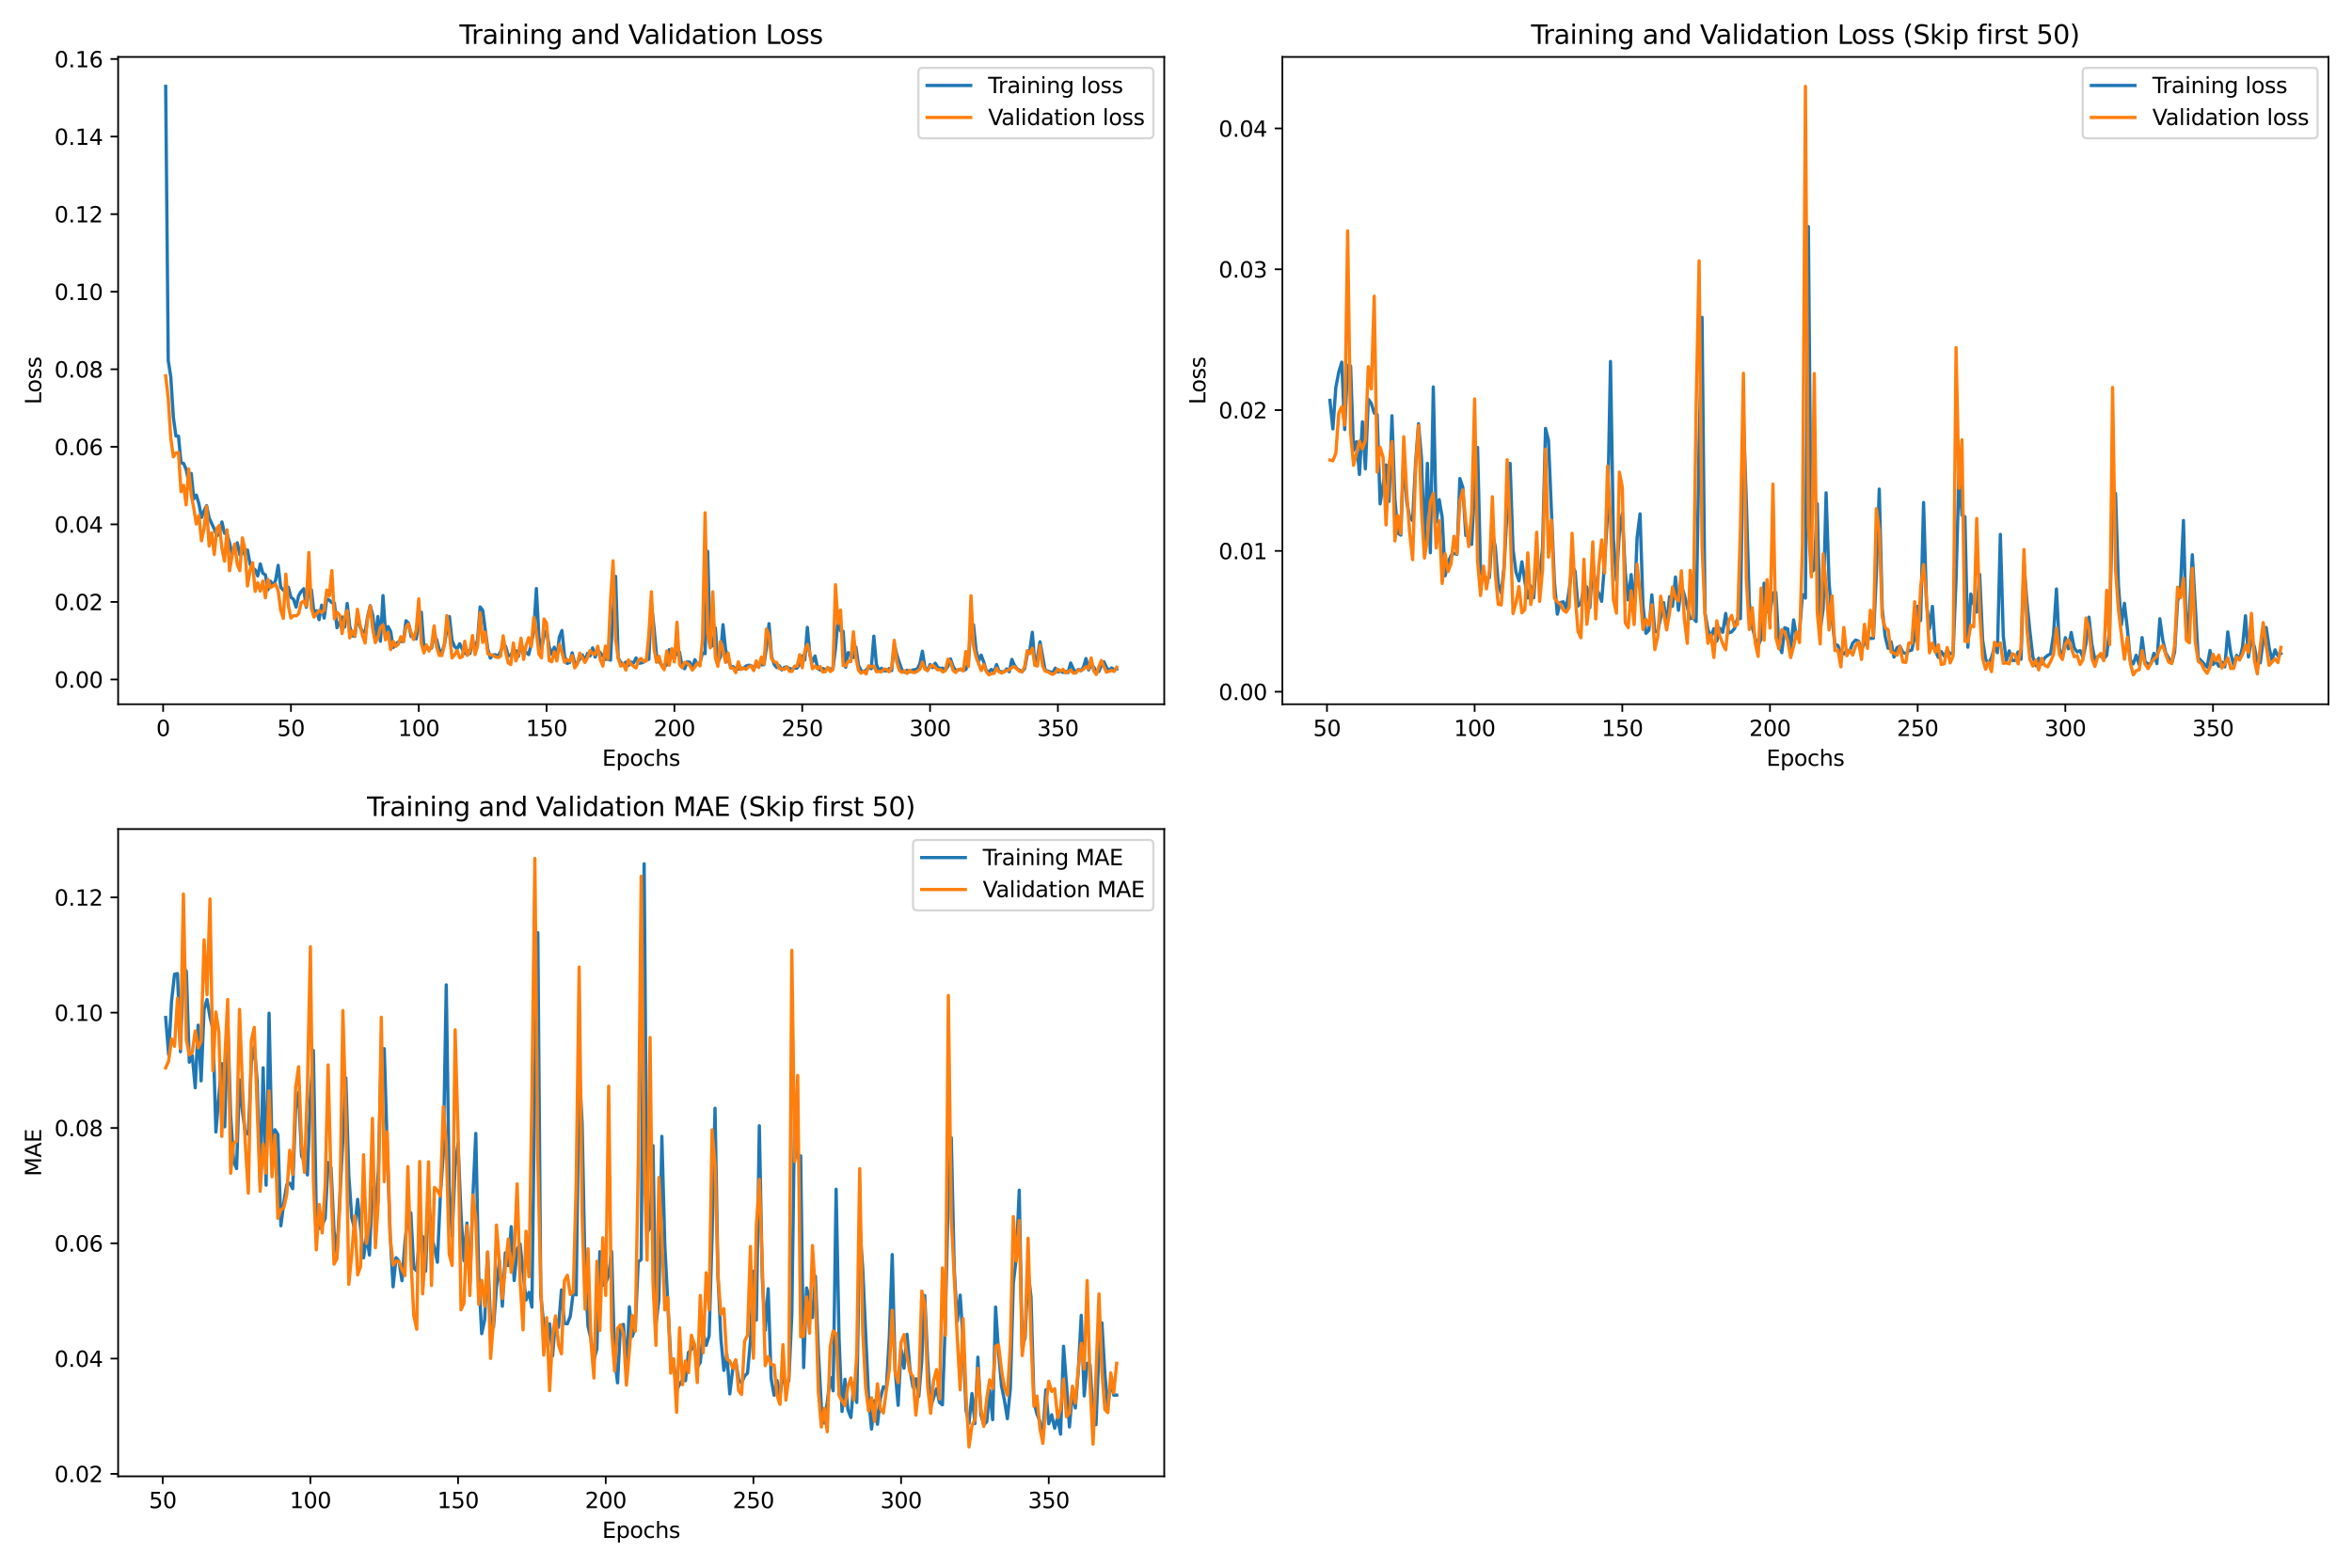 <?xml version="1.0" encoding="utf-8" standalone="no"?>
<!DOCTYPE svg PUBLIC "-//W3C//DTD SVG 1.1//EN"
  "http://www.w3.org/Graphics/SVG/1.1/DTD/svg11.dtd">
<svg xmlns:xlink="http://www.w3.org/1999/xlink" width="1080pt" height="720pt" viewBox="0 0 1080 720" xmlns="http://www.w3.org/2000/svg" version="1.1">
 <defs>
  <style type="text/css">*{stroke-linejoin: round; stroke-linecap: butt}</style>
 </defs>
 <g id="figure_1">
  <g id="patch_1">
   <path d="M 0 720 
L 1080 720 
L 1080 0 
L 0 0 
z
" style="fill: #ffffff"/>
  </g>
  <g id="axes_1">
   <g id="patch_2">
    <path d="M 54.245 323.44 
L 534.6 323.44 
L 534.6 26.16 
L 54.245 26.16 
z
" style="fill: #ffffff"/>
   </g>
   <g id="matplotlib.axis_1">
    <g id="xtick_1">
     <g id="line2d_1">
      <defs>
       <path id="m164613e4a0" d="M 0 0 
L 0 3.5 
" style="stroke: #000000; stroke-width: 0.8"/>
      </defs>
      <g>
       <use xlink:href="#m164613e4a0" x="74.905" y="323.44" style="stroke: #000000; stroke-width: 0.8"/>
      </g>
     </g>
     <g id="text_1">
      <!-- 0 -->
      <g transform="translate(71.724 338.038) scale(0.1 -0.1)">
       <defs>
        <path id="DejaVuSans-30" d="M 2034 4250 
Q 1547 4250 1301 3770 
Q 1056 3291 1056 2328 
Q 1056 1369 1301 889 
Q 1547 409 2034 409 
Q 2525 409 2770 889 
Q 3016 1369 3016 2328 
Q 3016 3291 2770 3770 
Q 2525 4250 2034 4250 
z
M 2034 4750 
Q 2819 4750 3233 4129 
Q 3647 3509 3647 2328 
Q 3647 1150 3233 529 
Q 2819 -91 2034 -91 
Q 1250 -91 836 529 
Q 422 1150 422 2328 
Q 422 3509 836 4129 
Q 1250 4750 2034 4750 
z
" transform="scale(0.016)"/>
       </defs>
       <use xlink:href="#DejaVuSans-30"/>
      </g>
     </g>
    </g>
    <g id="xtick_2">
     <g id="line2d_2">
      <g>
       <use xlink:href="#m164613e4a0" x="133.6" y="323.44" style="stroke: #000000; stroke-width: 0.8"/>
      </g>
     </g>
     <g id="text_2">
      <!-- 50 -->
      <g transform="translate(127.237 338.038) scale(0.1 -0.1)">
       <defs>
        <path id="DejaVuSans-35" d="M 691 4666 
L 3169 4666 
L 3169 4134 
L 1269 4134 
L 1269 2991 
Q 1406 3038 1543 3061 
Q 1681 3084 1819 3084 
Q 2600 3084 3056 2656 
Q 3513 2228 3513 1497 
Q 3513 744 3044 326 
Q 2575 -91 1722 -91 
Q 1428 -91 1123 -41 
Q 819 9 494 109 
L 494 744 
Q 775 591 1075 516 
Q 1375 441 1709 441 
Q 2250 441 2565 725 
Q 2881 1009 2881 1497 
Q 2881 1984 2565 2268 
Q 2250 2553 1709 2553 
Q 1456 2553 1204 2497 
Q 953 2441 691 2322 
L 691 4666 
z
" transform="scale(0.016)"/>
       </defs>
       <use xlink:href="#DejaVuSans-35"/>
       <use xlink:href="#DejaVuSans-30" x="63.623"/>
      </g>
     </g>
    </g>
    <g id="xtick_3">
     <g id="line2d_3">
      <g>
       <use xlink:href="#m164613e4a0" x="192.294" y="323.44" style="stroke: #000000; stroke-width: 0.8"/>
      </g>
     </g>
     <g id="text_3">
      <!-- 100 -->
      <g transform="translate(182.75 338.038) scale(0.1 -0.1)">
       <defs>
        <path id="DejaVuSans-31" d="M 794 531 
L 1825 531 
L 1825 4091 
L 703 3866 
L 703 4441 
L 1819 4666 
L 2450 4666 
L 2450 531 
L 3481 531 
L 3481 0 
L 794 0 
L 794 531 
z
" transform="scale(0.016)"/>
       </defs>
       <use xlink:href="#DejaVuSans-31"/>
       <use xlink:href="#DejaVuSans-30" x="63.623"/>
       <use xlink:href="#DejaVuSans-30" x="127.246"/>
      </g>
     </g>
    </g>
    <g id="xtick_4">
     <g id="line2d_4">
      <g>
       <use xlink:href="#m164613e4a0" x="250.989" y="323.44" style="stroke: #000000; stroke-width: 0.8"/>
      </g>
     </g>
     <g id="text_4">
      <!-- 150 -->
      <g transform="translate(241.445 338.038) scale(0.1 -0.1)">
       <use xlink:href="#DejaVuSans-31"/>
       <use xlink:href="#DejaVuSans-35" x="63.623"/>
       <use xlink:href="#DejaVuSans-30" x="127.246"/>
      </g>
     </g>
    </g>
    <g id="xtick_5">
     <g id="line2d_5">
      <g>
       <use xlink:href="#m164613e4a0" x="309.683" y="323.44" style="stroke: #000000; stroke-width: 0.8"/>
      </g>
     </g>
     <g id="text_5">
      <!-- 200 -->
      <g transform="translate(300.139 338.038) scale(0.1 -0.1)">
       <defs>
        <path id="DejaVuSans-32" d="M 1228 531 
L 3431 531 
L 3431 0 
L 469 0 
L 469 531 
Q 828 903 1448 1529 
Q 2069 2156 2228 2338 
Q 2531 2678 2651 2914 
Q 2772 3150 2772 3378 
Q 2772 3750 2511 3984 
Q 2250 4219 1831 4219 
Q 1534 4219 1204 4116 
Q 875 4013 500 3803 
L 500 4441 
Q 881 4594 1212 4672 
Q 1544 4750 1819 4750 
Q 2544 4750 2975 4387 
Q 3406 4025 3406 3419 
Q 3406 3131 3298 2873 
Q 3191 2616 2906 2266 
Q 2828 2175 2409 1742 
Q 1991 1309 1228 531 
z
" transform="scale(0.016)"/>
       </defs>
       <use xlink:href="#DejaVuSans-32"/>
       <use xlink:href="#DejaVuSans-30" x="63.623"/>
       <use xlink:href="#DejaVuSans-30" x="127.246"/>
      </g>
     </g>
    </g>
    <g id="xtick_6">
     <g id="line2d_6">
      <g>
       <use xlink:href="#m164613e4a0" x="368.377" y="323.44" style="stroke: #000000; stroke-width: 0.8"/>
      </g>
     </g>
     <g id="text_6">
      <!-- 250 -->
      <g transform="translate(358.834 338.038) scale(0.1 -0.1)">
       <use xlink:href="#DejaVuSans-32"/>
       <use xlink:href="#DejaVuSans-35" x="63.623"/>
       <use xlink:href="#DejaVuSans-30" x="127.246"/>
      </g>
     </g>
    </g>
    <g id="xtick_7">
     <g id="line2d_7">
      <g>
       <use xlink:href="#m164613e4a0" x="427.072" y="323.44" style="stroke: #000000; stroke-width: 0.8"/>
      </g>
     </g>
     <g id="text_7">
      <!-- 300 -->
      <g transform="translate(417.528 338.038) scale(0.1 -0.1)">
       <defs>
        <path id="DejaVuSans-33" d="M 2597 2516 
Q 3050 2419 3304 2112 
Q 3559 1806 3559 1356 
Q 3559 666 3084 287 
Q 2609 -91 1734 -91 
Q 1441 -91 1130 -33 
Q 819 25 488 141 
L 488 750 
Q 750 597 1062 519 
Q 1375 441 1716 441 
Q 2309 441 2620 675 
Q 2931 909 2931 1356 
Q 2931 1769 2642 2001 
Q 2353 2234 1838 2234 
L 1294 2234 
L 1294 2753 
L 1863 2753 
Q 2328 2753 2575 2939 
Q 2822 3125 2822 3475 
Q 2822 3834 2567 4026 
Q 2313 4219 1838 4219 
Q 1578 4219 1281 4162 
Q 984 4106 628 3988 
L 628 4550 
Q 988 4650 1302 4700 
Q 1616 4750 1894 4750 
Q 2613 4750 3031 4423 
Q 3450 4097 3450 3541 
Q 3450 3153 3228 2886 
Q 3006 2619 2597 2516 
z
" transform="scale(0.016)"/>
       </defs>
       <use xlink:href="#DejaVuSans-33"/>
       <use xlink:href="#DejaVuSans-30" x="63.623"/>
       <use xlink:href="#DejaVuSans-30" x="127.246"/>
      </g>
     </g>
    </g>
    <g id="xtick_8">
     <g id="line2d_8">
      <g>
       <use xlink:href="#m164613e4a0" x="485.766" y="323.44" style="stroke: #000000; stroke-width: 0.8"/>
      </g>
     </g>
     <g id="text_8">
      <!-- 350 -->
      <g transform="translate(476.223 338.038) scale(0.1 -0.1)">
       <use xlink:href="#DejaVuSans-33"/>
       <use xlink:href="#DejaVuSans-35" x="63.623"/>
       <use xlink:href="#DejaVuSans-30" x="127.246"/>
      </g>
     </g>
    </g>
    <g id="text_9">
     <!-- Epochs -->
     <g transform="translate(276.507 351.717) scale(0.1 -0.1)">
      <defs>
       <path id="DejaVuSans-45" d="M 628 4666 
L 3578 4666 
L 3578 4134 
L 1259 4134 
L 1259 2753 
L 3481 2753 
L 3481 2222 
L 1259 2222 
L 1259 531 
L 3634 531 
L 3634 0 
L 628 0 
L 628 4666 
z
" transform="scale(0.016)"/>
       <path id="DejaVuSans-70" d="M 1159 525 
L 1159 -1331 
L 581 -1331 
L 581 3500 
L 1159 3500 
L 1159 2969 
Q 1341 3281 1617 3432 
Q 1894 3584 2278 3584 
Q 2916 3584 3314 3078 
Q 3713 2572 3713 1747 
Q 3713 922 3314 415 
Q 2916 -91 2278 -91 
Q 1894 -91 1617 61 
Q 1341 213 1159 525 
z
M 3116 1747 
Q 3116 2381 2855 2742 
Q 2594 3103 2138 3103 
Q 1681 3103 1420 2742 
Q 1159 2381 1159 1747 
Q 1159 1113 1420 752 
Q 1681 391 2138 391 
Q 2594 391 2855 752 
Q 3116 1113 3116 1747 
z
" transform="scale(0.016)"/>
       <path id="DejaVuSans-6f" d="M 1959 3097 
Q 1497 3097 1228 2736 
Q 959 2375 959 1747 
Q 959 1119 1226 758 
Q 1494 397 1959 397 
Q 2419 397 2687 759 
Q 2956 1122 2956 1747 
Q 2956 2369 2687 2733 
Q 2419 3097 1959 3097 
z
M 1959 3584 
Q 2709 3584 3137 3096 
Q 3566 2609 3566 1747 
Q 3566 888 3137 398 
Q 2709 -91 1959 -91 
Q 1206 -91 779 398 
Q 353 888 353 1747 
Q 353 2609 779 3096 
Q 1206 3584 1959 3584 
z
" transform="scale(0.016)"/>
       <path id="DejaVuSans-63" d="M 3122 3366 
L 3122 2828 
Q 2878 2963 2633 3030 
Q 2388 3097 2138 3097 
Q 1578 3097 1268 2742 
Q 959 2388 959 1747 
Q 959 1106 1268 751 
Q 1578 397 2138 397 
Q 2388 397 2633 464 
Q 2878 531 3122 666 
L 3122 134 
Q 2881 22 2623 -34 
Q 2366 -91 2075 -91 
Q 1284 -91 818 406 
Q 353 903 353 1747 
Q 353 2603 823 3093 
Q 1294 3584 2113 3584 
Q 2378 3584 2631 3529 
Q 2884 3475 3122 3366 
z
" transform="scale(0.016)"/>
       <path id="DejaVuSans-68" d="M 3513 2113 
L 3513 0 
L 2938 0 
L 2938 2094 
Q 2938 2591 2744 2837 
Q 2550 3084 2163 3084 
Q 1697 3084 1428 2787 
Q 1159 2491 1159 1978 
L 1159 0 
L 581 0 
L 581 4863 
L 1159 4863 
L 1159 2956 
Q 1366 3272 1645 3428 
Q 1925 3584 2291 3584 
Q 2894 3584 3203 3211 
Q 3513 2838 3513 2113 
z
" transform="scale(0.016)"/>
       <path id="DejaVuSans-73" d="M 2834 3397 
L 2834 2853 
Q 2591 2978 2328 3040 
Q 2066 3103 1784 3103 
Q 1356 3103 1142 2972 
Q 928 2841 928 2578 
Q 928 2378 1081 2264 
Q 1234 2150 1697 2047 
L 1894 2003 
Q 2506 1872 2764 1633 
Q 3022 1394 3022 966 
Q 3022 478 2636 193 
Q 2250 -91 1575 -91 
Q 1294 -91 989 -36 
Q 684 19 347 128 
L 347 722 
Q 666 556 975 473 
Q 1284 391 1588 391 
Q 1994 391 2212 530 
Q 2431 669 2431 922 
Q 2431 1156 2273 1281 
Q 2116 1406 1581 1522 
L 1381 1569 
Q 847 1681 609 1914 
Q 372 2147 372 2553 
Q 372 3047 722 3315 
Q 1072 3584 1716 3584 
Q 2034 3584 2315 3537 
Q 2597 3491 2834 3397 
z
" transform="scale(0.016)"/>
      </defs>
      <use xlink:href="#DejaVuSans-45"/>
      <use xlink:href="#DejaVuSans-70" x="63.184"/>
      <use xlink:href="#DejaVuSans-6f" x="126.66"/>
      <use xlink:href="#DejaVuSans-63" x="187.842"/>
      <use xlink:href="#DejaVuSans-68" x="242.822"/>
      <use xlink:href="#DejaVuSans-73" x="306.201"/>
     </g>
    </g>
   </g>
   <g id="matplotlib.axis_2">
    <g id="ytick_1">
     <g id="line2d_9">
      <defs>
       <path id="m5f3fae831d" d="M 0 0 
L -3.5 0 
" style="stroke: #000000; stroke-width: 0.8"/>
      </defs>
      <g>
       <use xlink:href="#m5f3fae831d" x="54.245" y="312.068" style="stroke: #000000; stroke-width: 0.8"/>
      </g>
     </g>
     <g id="text_10">
      <!-- 0.00 -->
      <g transform="translate(24.979 315.868) scale(0.1 -0.1)">
       <defs>
        <path id="DejaVuSans-2e" d="M 684 794 
L 1344 794 
L 1344 0 
L 684 0 
L 684 794 
z
" transform="scale(0.016)"/>
       </defs>
       <use xlink:href="#DejaVuSans-30"/>
       <use xlink:href="#DejaVuSans-2e" x="63.623"/>
       <use xlink:href="#DejaVuSans-30" x="95.41"/>
       <use xlink:href="#DejaVuSans-30" x="159.033"/>
      </g>
     </g>
    </g>
    <g id="ytick_2">
     <g id="line2d_10">
      <g>
       <use xlink:href="#m5f3fae831d" x="54.245" y="276.448" style="stroke: #000000; stroke-width: 0.8"/>
      </g>
     </g>
     <g id="text_11">
      <!-- 0.02 -->
      <g transform="translate(24.979 280.248) scale(0.1 -0.1)">
       <use xlink:href="#DejaVuSans-30"/>
       <use xlink:href="#DejaVuSans-2e" x="63.623"/>
       <use xlink:href="#DejaVuSans-30" x="95.41"/>
       <use xlink:href="#DejaVuSans-32" x="159.033"/>
      </g>
     </g>
    </g>
    <g id="ytick_3">
     <g id="line2d_11">
      <g>
       <use xlink:href="#m5f3fae831d" x="54.245" y="240.828" style="stroke: #000000; stroke-width: 0.8"/>
      </g>
     </g>
     <g id="text_12">
      <!-- 0.04 -->
      <g transform="translate(24.979 244.628) scale(0.1 -0.1)">
       <defs>
        <path id="DejaVuSans-34" d="M 2419 4116 
L 825 1625 
L 2419 1625 
L 2419 4116 
z
M 2253 4666 
L 3047 4666 
L 3047 1625 
L 3713 1625 
L 3713 1100 
L 3047 1100 
L 3047 0 
L 2419 0 
L 2419 1100 
L 313 1100 
L 313 1709 
L 2253 4666 
z
" transform="scale(0.016)"/>
       </defs>
       <use xlink:href="#DejaVuSans-30"/>
       <use xlink:href="#DejaVuSans-2e" x="63.623"/>
       <use xlink:href="#DejaVuSans-30" x="95.41"/>
       <use xlink:href="#DejaVuSans-34" x="159.033"/>
      </g>
     </g>
    </g>
    <g id="ytick_4">
     <g id="line2d_12">
      <g>
       <use xlink:href="#m5f3fae831d" x="54.245" y="205.208" style="stroke: #000000; stroke-width: 0.8"/>
      </g>
     </g>
     <g id="text_13">
      <!-- 0.06 -->
      <g transform="translate(24.979 209.008) scale(0.1 -0.1)">
       <defs>
        <path id="DejaVuSans-36" d="M 2113 2584 
Q 1688 2584 1439 2293 
Q 1191 2003 1191 1497 
Q 1191 994 1439 701 
Q 1688 409 2113 409 
Q 2538 409 2786 701 
Q 3034 994 3034 1497 
Q 3034 2003 2786 2293 
Q 2538 2584 2113 2584 
z
M 3366 4563 
L 3366 3988 
Q 3128 4100 2886 4159 
Q 2644 4219 2406 4219 
Q 1781 4219 1451 3797 
Q 1122 3375 1075 2522 
Q 1259 2794 1537 2939 
Q 1816 3084 2150 3084 
Q 2853 3084 3261 2657 
Q 3669 2231 3669 1497 
Q 3669 778 3244 343 
Q 2819 -91 2113 -91 
Q 1303 -91 875 529 
Q 447 1150 447 2328 
Q 447 3434 972 4092 
Q 1497 4750 2381 4750 
Q 2619 4750 2861 4703 
Q 3103 4656 3366 4563 
z
" transform="scale(0.016)"/>
       </defs>
       <use xlink:href="#DejaVuSans-30"/>
       <use xlink:href="#DejaVuSans-2e" x="63.623"/>
       <use xlink:href="#DejaVuSans-30" x="95.41"/>
       <use xlink:href="#DejaVuSans-36" x="159.033"/>
      </g>
     </g>
    </g>
    <g id="ytick_5">
     <g id="line2d_13">
      <g>
       <use xlink:href="#m5f3fae831d" x="54.245" y="169.588" style="stroke: #000000; stroke-width: 0.8"/>
      </g>
     </g>
     <g id="text_14">
      <!-- 0.08 -->
      <g transform="translate(24.979 173.388) scale(0.1 -0.1)">
       <defs>
        <path id="DejaVuSans-38" d="M 2034 2216 
Q 1584 2216 1326 1975 
Q 1069 1734 1069 1313 
Q 1069 891 1326 650 
Q 1584 409 2034 409 
Q 2484 409 2743 651 
Q 3003 894 3003 1313 
Q 3003 1734 2745 1975 
Q 2488 2216 2034 2216 
z
M 1403 2484 
Q 997 2584 770 2862 
Q 544 3141 544 3541 
Q 544 4100 942 4425 
Q 1341 4750 2034 4750 
Q 2731 4750 3128 4425 
Q 3525 4100 3525 3541 
Q 3525 3141 3298 2862 
Q 3072 2584 2669 2484 
Q 3125 2378 3379 2068 
Q 3634 1759 3634 1313 
Q 3634 634 3220 271 
Q 2806 -91 2034 -91 
Q 1263 -91 848 271 
Q 434 634 434 1313 
Q 434 1759 690 2068 
Q 947 2378 1403 2484 
z
M 1172 3481 
Q 1172 3119 1398 2916 
Q 1625 2713 2034 2713 
Q 2441 2713 2670 2916 
Q 2900 3119 2900 3481 
Q 2900 3844 2670 4047 
Q 2441 4250 2034 4250 
Q 1625 4250 1398 4047 
Q 1172 3844 1172 3481 
z
" transform="scale(0.016)"/>
       </defs>
       <use xlink:href="#DejaVuSans-30"/>
       <use xlink:href="#DejaVuSans-2e" x="63.623"/>
       <use xlink:href="#DejaVuSans-30" x="95.41"/>
       <use xlink:href="#DejaVuSans-38" x="159.033"/>
      </g>
     </g>
    </g>
    <g id="ytick_6">
     <g id="line2d_14">
      <g>
       <use xlink:href="#m5f3fae831d" x="54.245" y="133.968" style="stroke: #000000; stroke-width: 0.8"/>
      </g>
     </g>
     <g id="text_15">
      <!-- 0.10 -->
      <g transform="translate(24.979 137.767) scale(0.1 -0.1)">
       <use xlink:href="#DejaVuSans-30"/>
       <use xlink:href="#DejaVuSans-2e" x="63.623"/>
       <use xlink:href="#DejaVuSans-31" x="95.41"/>
       <use xlink:href="#DejaVuSans-30" x="159.033"/>
      </g>
     </g>
    </g>
    <g id="ytick_7">
     <g id="line2d_15">
      <g>
       <use xlink:href="#m5f3fae831d" x="54.245" y="98.348" style="stroke: #000000; stroke-width: 0.8"/>
      </g>
     </g>
     <g id="text_16">
      <!-- 0.12 -->
      <g transform="translate(24.979 102.147) scale(0.1 -0.1)">
       <use xlink:href="#DejaVuSans-30"/>
       <use xlink:href="#DejaVuSans-2e" x="63.623"/>
       <use xlink:href="#DejaVuSans-31" x="95.41"/>
       <use xlink:href="#DejaVuSans-32" x="159.033"/>
      </g>
     </g>
    </g>
    <g id="ytick_8">
     <g id="line2d_16">
      <g>
       <use xlink:href="#m5f3fae831d" x="54.245" y="62.728" style="stroke: #000000; stroke-width: 0.8"/>
      </g>
     </g>
     <g id="text_17">
      <!-- 0.14 -->
      <g transform="translate(24.979 66.527) scale(0.1 -0.1)">
       <use xlink:href="#DejaVuSans-30"/>
       <use xlink:href="#DejaVuSans-2e" x="63.623"/>
       <use xlink:href="#DejaVuSans-31" x="95.41"/>
       <use xlink:href="#DejaVuSans-34" x="159.033"/>
      </g>
     </g>
    </g>
    <g id="ytick_9">
     <g id="line2d_17">
      <g>
       <use xlink:href="#m5f3fae831d" x="54.245" y="27.108" style="stroke: #000000; stroke-width: 0.8"/>
      </g>
     </g>
     <g id="text_18">
      <!-- 0.16 -->
      <g transform="translate(24.979 30.907) scale(0.1 -0.1)">
       <use xlink:href="#DejaVuSans-30"/>
       <use xlink:href="#DejaVuSans-2e" x="63.623"/>
       <use xlink:href="#DejaVuSans-31" x="95.41"/>
       <use xlink:href="#DejaVuSans-36" x="159.033"/>
      </g>
     </g>
    </g>
    <g id="text_19">
     <!-- Loss -->
     <g transform="translate(18.9 185.767) rotate(-90) scale(0.1 -0.1)">
      <defs>
       <path id="DejaVuSans-4c" d="M 628 4666 
L 1259 4666 
L 1259 531 
L 3531 531 
L 3531 0 
L 628 0 
L 628 4666 
z
" transform="scale(0.016)"/>
      </defs>
      <use xlink:href="#DejaVuSans-4c"/>
      <use xlink:href="#DejaVuSans-6f" x="53.963"/>
      <use xlink:href="#DejaVuSans-73" x="115.145"/>
      <use xlink:href="#DejaVuSans-73" x="167.244"/>
     </g>
    </g>
   </g>
   <g id="line2d_18">
    <path d="M 76.079 39.673 
L 77.253 165.56 
L 78.427 173.16 
L 79.601 191.595 
L 80.775 200.266 
L 81.949 200.283 
L 83.123 212.556 
L 84.297 212.818 
L 85.47 215.615 
L 86.644 221.271 
L 87.818 217.452 
L 88.992 229.079 
L 90.166 227.381 
L 91.34 231.417 
L 92.514 237.682 
L 93.688 234.641 
L 94.862 232.229 
L 96.035 237.905 
L 98.383 242.939 
L 99.557 246.052 
L 100.731 245.326 
L 101.905 239.732 
L 103.079 244.912 
L 104.253 245.267 
L 105.427 249.381 
L 106.6 254.563 
L 107.774 252.341 
L 108.948 249.294 
L 110.122 254.798 
L 111.296 251.814 
L 112.47 254.992 
L 113.644 252.644 
L 114.818 259.075 
L 115.992 260.9 
L 117.165 261.713 
L 118.339 264.517 
L 119.513 258.991 
L 120.687 263.26 
L 121.861 264.031 
L 123.035 270.881 
L 124.209 266.941 
L 125.383 268.968 
L 126.557 266.468 
L 127.73 259.657 
L 128.904 269.725 
L 130.078 270.971 
L 131.252 271.835 
L 132.426 269.728 
L 133.6 274.36 
L 134.774 275.222 
L 135.948 278.829 
L 137.121 273.574 
L 138.295 271.633 
L 139.469 270.385 
L 140.643 278.913 
L 141.817 270.789 
L 142.991 270.871 
L 144.165 281.574 
L 145.339 280.447 
L 146.513 284.592 
L 147.686 277.93 
L 148.86 283.879 
L 150.034 275.069 
L 151.208 275.601 
L 152.382 276.815 
L 153.556 277.015 
L 154.73 288.313 
L 157.078 283.385 
L 158.251 287.997 
L 159.425 277.166 
L 160.599 287.653 
L 161.773 292.015 
L 162.947 292.258 
L 164.121 281.979 
L 165.295 288.049 
L 166.469 290.009 
L 167.643 290.433 
L 168.816 283.143 
L 169.99 278.168 
L 171.164 282.51 
L 172.338 293.715 
L 173.512 283.179 
L 174.686 294.484 
L 175.86 273.525 
L 177.034 290.624 
L 178.208 287.766 
L 179.381 289.997 
L 180.555 297.407 
L 181.729 295.768 
L 182.903 294.83 
L 184.077 294.563 
L 185.251 294.688 
L 186.425 285.102 
L 187.599 286.227 
L 188.773 292.304 
L 189.946 292.313 
L 191.12 293.429 
L 192.294 285.993 
L 193.468 281.169 
L 194.642 296.754 
L 195.816 297.888 
L 198.164 297.623 
L 199.338 291.905 
L 200.511 293.786 
L 201.685 298.42 
L 202.859 299.614 
L 204.033 296.133 
L 205.207 289.093 
L 206.381 283.184 
L 207.555 294.067 
L 208.729 296.925 
L 209.903 298.041 
L 211.076 295.634 
L 212.25 298.119 
L 213.424 300.213 
L 214.598 298.685 
L 215.772 300.189 
L 216.946 295.227 
L 218.12 297.584 
L 219.294 293.893 
L 220.468 278.763 
L 221.641 280.274 
L 223.989 298.123 
L 225.163 302.258 
L 226.337 300.793 
L 227.511 300.691 
L 228.685 301.515 
L 229.859 299.246 
L 231.033 296.092 
L 232.206 296.842 
L 233.38 301.235 
L 234.554 300.892 
L 235.728 298.795 
L 236.902 298.836 
L 238.076 301.428 
L 239.25 295.652 
L 240.424 298.965 
L 241.598 299.596 
L 242.771 300.634 
L 243.945 295.819 
L 245.119 289.7 
L 246.293 270.3 
L 247.467 292.704 
L 248.641 298.01 
L 249.815 291.993 
L 250.989 289.499 
L 252.163 296.999 
L 253.336 300.457 
L 254.51 297.256 
L 255.684 302.028 
L 256.858 292.603 
L 258.032 289.57 
L 259.206 301.134 
L 260.38 304.674 
L 261.554 304.303 
L 262.728 299.819 
L 263.901 304.472 
L 265.075 304.466 
L 267.423 300.801 
L 268.597 303.583 
L 269.771 300.052 
L 270.945 301.26 
L 272.119 297.554 
L 273.293 301.766 
L 274.466 298.622 
L 275.64 299.817 
L 277.988 302.818 
L 279.162 302.768 
L 280.336 303.19 
L 281.51 280.918 
L 282.684 264.72 
L 283.858 302.11 
L 285.031 304.228 
L 286.205 305.125 
L 287.379 304.092 
L 288.553 305.645 
L 289.727 304.044 
L 290.901 304.552 
L 292.075 302.167 
L 293.249 304.619 
L 294.423 304.506 
L 295.596 304.072 
L 296.77 302.815 
L 297.944 302.826 
L 299.118 277.371 
L 300.292 288.091 
L 301.466 300.834 
L 302.64 303.899 
L 303.814 305.348 
L 304.987 306.224 
L 306.161 305.365 
L 307.335 298.339 
L 308.509 301.875 
L 309.683 302.186 
L 310.857 299.56 
L 312.031 299.521 
L 313.205 306.06 
L 314.379 307.125 
L 315.552 303.967 
L 316.726 304.121 
L 317.9 306.72 
L 319.074 302.983 
L 320.248 305.131 
L 321.422 304.496 
L 322.596 299.782 
L 323.77 300.223 
L 324.944 253.242 
L 326.117 296.983 
L 327.291 296.584 
L 328.465 288.298 
L 329.639 304.311 
L 330.813 301.608 
L 331.987 286.908 
L 333.161 298.183 
L 334.335 302.866 
L 335.509 306.083 
L 336.682 306.215 
L 337.856 307.266 
L 339.03 307.283 
L 340.204 306.821 
L 341.378 306.948 
L 342.552 305.911 
L 343.726 305.532 
L 344.9 305.671 
L 346.074 306.748 
L 348.421 305.084 
L 349.595 305.334 
L 350.769 305.3 
L 351.943 297.356 
L 353.117 286.439 
L 354.291 301.585 
L 355.465 305.069 
L 356.639 306.576 
L 357.812 305.749 
L 358.986 307.671 
L 360.16 306.506 
L 361.334 306.305 
L 362.508 307.098 
L 363.682 307.239 
L 364.856 306.899 
L 366.03 306.803 
L 367.204 305.069 
L 368.377 301.261 
L 369.551 303.063 
L 370.725 288.134 
L 371.899 300.872 
L 373.073 304.095 
L 374.247 301.278 
L 375.421 306.889 
L 376.595 307.719 
L 377.769 306.989 
L 378.942 307.556 
L 380.116 306.79 
L 381.29 307.287 
L 382.464 307.139 
L 383.638 297.849 
L 384.812 284.386 
L 385.986 289.751 
L 387.16 289.946 
L 388.334 306.434 
L 389.507 299.706 
L 390.681 300.991 
L 391.855 301.989 
L 393.029 297.228 
L 394.203 305.519 
L 395.377 307.948 
L 396.551 308.503 
L 397.725 307.762 
L 398.899 306.398 
L 400.072 307.13 
L 401.246 292.171 
L 402.42 305.077 
L 403.594 308.143 
L 404.768 306.893 
L 405.942 308.114 
L 407.116 308.11 
L 408.29 307.027 
L 409.464 307.963 
L 410.637 295.936 
L 411.811 300.7 
L 412.985 304.429 
L 414.159 307.652 
L 415.333 308.764 
L 416.507 307.823 
L 417.681 308.56 
L 418.855 307.787 
L 421.202 307.274 
L 422.376 304.863 
L 423.55 299.071 
L 424.724 306.591 
L 425.898 307.886 
L 427.072 305.229 
L 428.246 306.633 
L 429.42 304.572 
L 430.594 306.512 
L 431.767 307.02 
L 432.941 306.864 
L 434.115 307.738 
L 435.289 305.937 
L 436.463 302.632 
L 437.637 306.094 
L 438.811 307.998 
L 439.985 307.616 
L 441.159 307.51 
L 442.332 307.933 
L 443.506 307.459 
L 444.68 304.159 
L 445.854 287.351 
L 447.028 286.981 
L 448.202 298.679 
L 449.376 303.599 
L 450.55 300.884 
L 451.724 304.088 
L 452.897 308.04 
L 454.071 308.545 
L 455.245 307.455 
L 456.419 308.612 
L 457.593 305.223 
L 458.767 308.296 
L 459.941 308.542 
L 461.115 308.511 
L 462.288 307.216 
L 463.462 308.507 
L 464.636 302.841 
L 465.81 305.532 
L 466.984 307.155 
L 469.332 308.489 
L 470.506 307.054 
L 471.68 300.704 
L 472.853 298.84 
L 474.027 290.406 
L 475.201 305.316 
L 476.375 301.919 
L 477.549 294.749 
L 479.897 307.773 
L 483.418 308.968 
L 484.592 306.85 
L 485.766 308.621 
L 486.94 308.235 
L 488.114 308.847 
L 489.288 308.322 
L 490.462 308.918 
L 491.636 304.502 
L 492.81 307.167 
L 493.983 308.73 
L 495.157 307.465 
L 496.331 307.976 
L 497.505 306.404 
L 498.679 302.455 
L 499.853 307.669 
L 501.027 305.521 
L 502.201 306.333 
L 503.375 308.376 
L 504.548 308.414 
L 505.722 305.564 
L 506.896 303.948 
L 508.07 306.481 
L 509.244 308.115 
L 510.418 306.767 
L 511.592 307.563 
L 512.766 307.242 
L 512.766 307.242 
" clip-path="url(#p1e86769da9)" style="fill: none; stroke: #1f77b4; stroke-width: 1.5; stroke-linecap: square"/>
   </g>
   <g id="line2d_19">
    <path d="M 76.079 172.618 
L 77.253 183.036 
L 78.427 201.242 
L 79.601 209.815 
L 80.775 208.032 
L 81.949 207.832 
L 83.123 225.793 
L 84.297 222.904 
L 85.47 231.864 
L 86.644 215.367 
L 87.818 227.23 
L 88.992 233.495 
L 90.166 240.673 
L 91.34 236.724 
L 92.514 248.376 
L 93.688 242.68 
L 94.862 232.563 
L 96.035 250.749 
L 97.209 244.672 
L 98.383 254.651 
L 99.557 242.743 
L 100.731 241.29 
L 101.905 251.845 
L 103.079 257.729 
L 104.253 243.331 
L 105.427 262.15 
L 106.6 255.034 
L 107.774 249.893 
L 108.948 259.205 
L 110.122 262.116 
L 111.296 247.016 
L 112.47 252.144 
L 113.644 269.137 
L 114.818 261.977 
L 115.992 258.435 
L 117.165 271.606 
L 118.339 267.624 
L 119.513 271.444 
L 120.687 266.869 
L 121.861 274.525 
L 123.035 266.078 
L 124.209 269.892 
L 126.557 268.299 
L 127.73 271.362 
L 128.904 280.243 
L 130.078 284.02 
L 131.252 263.662 
L 132.426 278.31 
L 133.6 283.857 
L 134.774 282.765 
L 135.948 282.855 
L 137.121 281.907 
L 138.295 276.791 
L 139.469 276.047 
L 140.643 278.354 
L 141.817 253.777 
L 142.991 279.329 
L 144.165 283.432 
L 146.513 280.359 
L 147.686 281.378 
L 148.86 280.27 
L 150.034 270.963 
L 151.208 273.765 
L 152.382 262.04 
L 153.556 284.295 
L 154.73 281.154 
L 155.904 282.402 
L 157.078 290.974 
L 158.251 283.537 
L 159.425 280.434 
L 160.599 292.993 
L 161.773 289.781 
L 162.947 292.068 
L 164.121 279.814 
L 165.295 286.868 
L 166.469 291.941 
L 167.643 295.368 
L 168.816 283.932 
L 169.99 278.378 
L 171.164 288.947 
L 172.338 295.153 
L 173.512 292.797 
L 174.686 288.051 
L 175.86 286.989 
L 177.034 293.882 
L 178.208 290.425 
L 179.381 298.378 
L 180.555 294.609 
L 181.729 296.868 
L 182.903 295.889 
L 184.077 292.409 
L 185.251 294.604 
L 186.425 287.968 
L 187.599 286.551 
L 188.773 290.62 
L 189.946 293.708 
L 191.12 289.303 
L 192.294 275.031 
L 193.468 295.554 
L 194.642 299.892 
L 195.816 296.184 
L 196.99 299.056 
L 198.164 296.782 
L 199.338 287.407 
L 200.511 297.229 
L 201.685 301.004 
L 202.859 301.094 
L 204.033 296.378 
L 205.207 282.732 
L 206.381 290.899 
L 207.555 302.177 
L 208.729 300.813 
L 209.903 298.759 
L 211.076 302.087 
L 212.25 301.669 
L 213.424 294.509 
L 214.598 301.038 
L 215.772 298.955 
L 216.946 291.901 
L 218.12 300.64 
L 219.294 296.6 
L 220.468 281.393 
L 221.641 295.035 
L 222.815 290.374 
L 223.989 300.226 
L 225.163 300.691 
L 226.337 300.962 
L 227.511 301.729 
L 228.685 302.013 
L 229.859 301.392 
L 231.033 292.027 
L 232.206 299.653 
L 233.38 304.422 
L 234.554 305.251 
L 235.728 295.31 
L 236.902 303.538 
L 238.076 300.324 
L 239.25 293.116 
L 240.424 302.846 
L 241.598 296.383 
L 242.771 292.869 
L 243.945 297.055 
L 245.119 283.516 
L 246.293 290.305 
L 247.467 300.428 
L 248.641 302.131 
L 249.815 284.289 
L 250.989 286.223 
L 252.163 303.347 
L 253.336 303.955 
L 254.51 299.308 
L 255.684 303.574 
L 256.858 295.932 
L 258.032 299.558 
L 259.206 304.197 
L 260.38 302.904 
L 261.554 303.651 
L 262.728 301.073 
L 263.901 306.742 
L 265.075 305.092 
L 266.249 299.985 
L 268.597 304.252 
L 269.771 302.069 
L 270.945 298.819 
L 272.119 300.179 
L 273.293 300.592 
L 274.466 296.774 
L 275.64 302.839 
L 276.814 305.939 
L 277.988 296.71 
L 279.162 302.75 
L 280.336 276.015 
L 281.51 257.575 
L 282.684 293.664 
L 283.858 302.314 
L 285.031 305.938 
L 286.205 304.85 
L 287.379 307.738 
L 288.553 303.1 
L 289.727 305.005 
L 290.901 305.993 
L 292.075 306.765 
L 293.249 303.144 
L 294.423 302.412 
L 295.596 303.778 
L 296.77 303.543 
L 297.944 291.357 
L 299.118 271.797 
L 300.292 297.717 
L 301.466 304.199 
L 302.64 301.45 
L 303.814 305.881 
L 304.987 307.599 
L 306.161 298.971 
L 307.335 305.555 
L 308.509 297.902 
L 309.683 304.015 
L 310.857 285.808 
L 312.031 305.211 
L 313.205 306.64 
L 314.379 304.207 
L 315.552 304.6 
L 316.726 305.626 
L 317.9 307.753 
L 319.074 306.298 
L 320.248 304.535 
L 321.422 305.852 
L 322.596 293.514 
L 323.77 235.509 
L 324.944 291.093 
L 326.117 297.545 
L 327.291 271.827 
L 328.465 301.976 
L 329.639 306.018 
L 330.813 294.637 
L 331.987 298.658 
L 333.161 304.262 
L 334.335 299.927 
L 335.509 306.868 
L 336.682 306.799 
L 337.856 308.928 
L 339.03 303.939 
L 340.204 307.513 
L 341.378 306.835 
L 342.552 307.426 
L 343.726 306.281 
L 344.9 305.8 
L 346.074 307.988 
L 347.247 303.54 
L 348.421 306.583 
L 349.595 301.756 
L 350.769 305.035 
L 351.943 288.919 
L 353.117 291.682 
L 354.291 302.583 
L 355.465 303.981 
L 356.639 304.239 
L 357.812 307.042 
L 358.986 307.182 
L 360.16 307.448 
L 361.334 306.337 
L 362.508 308.308 
L 363.682 308.354 
L 364.856 305.909 
L 366.03 305.943 
L 367.204 300.686 
L 368.377 306.684 
L 369.551 298.952 
L 370.725 295.993 
L 371.899 300.398 
L 373.073 307.151 
L 374.247 305.899 
L 375.421 307.093 
L 376.595 306.13 
L 377.769 308.621 
L 378.942 308.526 
L 380.116 306.482 
L 381.29 308.418 
L 382.464 307.547 
L 383.638 268.544 
L 384.812 286.322 
L 385.986 280.208 
L 387.16 305.674 
L 388.334 305.767 
L 389.507 303.653 
L 390.681 303.85 
L 391.855 290.158 
L 393.029 301.971 
L 394.203 307.875 
L 395.377 309.212 
L 396.551 308.314 
L 397.725 309.526 
L 398.899 305.812 
L 400.072 306.241 
L 401.246 305.894 
L 402.42 308.479 
L 403.594 308.412 
L 404.768 308.543 
L 405.942 307.257 
L 407.116 307.415 
L 408.29 308.546 
L 409.464 306.457 
L 410.637 294.08 
L 411.811 304.144 
L 412.985 307.989 
L 414.159 308.821 
L 415.333 308.053 
L 416.507 309.309 
L 417.681 307.84 
L 418.855 308.734 
L 420.029 308.921 
L 421.202 308.248 
L 422.376 307.381 
L 423.55 304.019 
L 424.724 307.359 
L 425.898 307.99 
L 427.072 306.074 
L 428.246 305.494 
L 430.594 307.643 
L 431.767 307.491 
L 432.941 308.628 
L 434.115 307.965 
L 435.289 302.749 
L 436.463 304.107 
L 437.637 307.867 
L 438.811 308.871 
L 439.985 307.624 
L 441.159 307.228 
L 442.332 308.146 
L 443.506 299.236 
L 444.68 306.109 
L 445.854 273.579 
L 447.028 296.672 
L 448.202 301.762 
L 450.55 307.957 
L 451.724 305.199 
L 452.897 308.425 
L 454.071 309.927 
L 455.245 309.412 
L 456.419 309.283 
L 457.593 306.87 
L 458.767 308.565 
L 459.941 309.149 
L 461.115 308.472 
L 462.288 307.927 
L 463.462 307.595 
L 464.636 306.574 
L 465.81 306.21 
L 466.984 307.361 
L 468.158 308.326 
L 469.332 308.487 
L 470.506 306.254 
L 471.68 298.836 
L 472.853 300.182 
L 474.027 297.71 
L 475.201 305.561 
L 476.375 305.882 
L 477.549 296.458 
L 478.723 305.742 
L 479.897 308.235 
L 481.071 308.497 
L 482.245 309.244 
L 483.418 309.738 
L 484.592 308.961 
L 485.766 307.33 
L 486.94 308.17 
L 488.114 307.424 
L 489.288 309.068 
L 490.462 308.541 
L 491.636 307.789 
L 492.81 309.126 
L 493.983 309.127 
L 495.157 307.669 
L 496.331 308.042 
L 497.505 307.341 
L 498.679 306.17 
L 499.853 307.115 
L 501.027 302.156 
L 502.201 308.05 
L 503.375 309.806 
L 504.548 306.341 
L 505.722 303.329 
L 506.896 306.202 
L 508.07 308.725 
L 510.418 307.902 
L 511.592 308.383 
L 512.766 306.463 
L 512.766 306.463 
" clip-path="url(#p1e86769da9)" style="fill: none; stroke: #ff7f0e; stroke-width: 1.5; stroke-linecap: square"/>
   </g>
   <g id="patch_3">
    <path d="M 54.245 323.44 
L 54.245 26.16 
" style="fill: none; stroke: #000000; stroke-width: 0.8; stroke-linejoin: miter; stroke-linecap: square"/>
   </g>
   <g id="patch_4">
    <path d="M 534.6 323.44 
L 534.6 26.16 
" style="fill: none; stroke: #000000; stroke-width: 0.8; stroke-linejoin: miter; stroke-linecap: square"/>
   </g>
   <g id="patch_5">
    <path d="M 54.245 323.44 
L 534.6 323.44 
" style="fill: none; stroke: #000000; stroke-width: 0.8; stroke-linejoin: miter; stroke-linecap: square"/>
   </g>
   <g id="patch_6">
    <path d="M 54.245 26.16 
L 534.6 26.16 
" style="fill: none; stroke: #000000; stroke-width: 0.8; stroke-linejoin: miter; stroke-linecap: square"/>
   </g>
   <g id="text_20">
    <!-- Training and Validation Loss -->
    <g transform="translate(210.953 20.16) scale(0.12 -0.12)">
     <defs>
      <path id="DejaVuSans-54" d="M -19 4666 
L 3928 4666 
L 3928 4134 
L 2272 4134 
L 2272 0 
L 1638 0 
L 1638 4134 
L -19 4134 
L -19 4666 
z
" transform="scale(0.016)"/>
      <path id="DejaVuSans-72" d="M 2631 2963 
Q 2534 3019 2420 3045 
Q 2306 3072 2169 3072 
Q 1681 3072 1420 2755 
Q 1159 2438 1159 1844 
L 1159 0 
L 581 0 
L 581 3500 
L 1159 3500 
L 1159 2956 
Q 1341 3275 1631 3429 
Q 1922 3584 2338 3584 
Q 2397 3584 2469 3576 
Q 2541 3569 2628 3553 
L 2631 2963 
z
" transform="scale(0.016)"/>
      <path id="DejaVuSans-61" d="M 2194 1759 
Q 1497 1759 1228 1600 
Q 959 1441 959 1056 
Q 959 750 1161 570 
Q 1363 391 1709 391 
Q 2188 391 2477 730 
Q 2766 1069 2766 1631 
L 2766 1759 
L 2194 1759 
z
M 3341 1997 
L 3341 0 
L 2766 0 
L 2766 531 
Q 2569 213 2275 61 
Q 1981 -91 1556 -91 
Q 1019 -91 701 211 
Q 384 513 384 1019 
Q 384 1609 779 1909 
Q 1175 2209 1959 2209 
L 2766 2209 
L 2766 2266 
Q 2766 2663 2505 2880 
Q 2244 3097 1772 3097 
Q 1472 3097 1187 3025 
Q 903 2953 641 2809 
L 641 3341 
Q 956 3463 1253 3523 
Q 1550 3584 1831 3584 
Q 2591 3584 2966 3190 
Q 3341 2797 3341 1997 
z
" transform="scale(0.016)"/>
      <path id="DejaVuSans-69" d="M 603 3500 
L 1178 3500 
L 1178 0 
L 603 0 
L 603 3500 
z
M 603 4863 
L 1178 4863 
L 1178 4134 
L 603 4134 
L 603 4863 
z
" transform="scale(0.016)"/>
      <path id="DejaVuSans-6e" d="M 3513 2113 
L 3513 0 
L 2938 0 
L 2938 2094 
Q 2938 2591 2744 2837 
Q 2550 3084 2163 3084 
Q 1697 3084 1428 2787 
Q 1159 2491 1159 1978 
L 1159 0 
L 581 0 
L 581 3500 
L 1159 3500 
L 1159 2956 
Q 1366 3272 1645 3428 
Q 1925 3584 2291 3584 
Q 2894 3584 3203 3211 
Q 3513 2838 3513 2113 
z
" transform="scale(0.016)"/>
      <path id="DejaVuSans-67" d="M 2906 1791 
Q 2906 2416 2648 2759 
Q 2391 3103 1925 3103 
Q 1463 3103 1205 2759 
Q 947 2416 947 1791 
Q 947 1169 1205 825 
Q 1463 481 1925 481 
Q 2391 481 2648 825 
Q 2906 1169 2906 1791 
z
M 3481 434 
Q 3481 -459 3084 -895 
Q 2688 -1331 1869 -1331 
Q 1566 -1331 1297 -1286 
Q 1028 -1241 775 -1147 
L 775 -588 
Q 1028 -725 1275 -790 
Q 1522 -856 1778 -856 
Q 2344 -856 2625 -561 
Q 2906 -266 2906 331 
L 2906 616 
Q 2728 306 2450 153 
Q 2172 0 1784 0 
Q 1141 0 747 490 
Q 353 981 353 1791 
Q 353 2603 747 3093 
Q 1141 3584 1784 3584 
Q 2172 3584 2450 3431 
Q 2728 3278 2906 2969 
L 2906 3500 
L 3481 3500 
L 3481 434 
z
" transform="scale(0.016)"/>
      <path id="DejaVuSans-20" transform="scale(0.016)"/>
      <path id="DejaVuSans-64" d="M 2906 2969 
L 2906 4863 
L 3481 4863 
L 3481 0 
L 2906 0 
L 2906 525 
Q 2725 213 2448 61 
Q 2172 -91 1784 -91 
Q 1150 -91 751 415 
Q 353 922 353 1747 
Q 353 2572 751 3078 
Q 1150 3584 1784 3584 
Q 2172 3584 2448 3432 
Q 2725 3281 2906 2969 
z
M 947 1747 
Q 947 1113 1208 752 
Q 1469 391 1925 391 
Q 2381 391 2643 752 
Q 2906 1113 2906 1747 
Q 2906 2381 2643 2742 
Q 2381 3103 1925 3103 
Q 1469 3103 1208 2742 
Q 947 2381 947 1747 
z
" transform="scale(0.016)"/>
      <path id="DejaVuSans-56" d="M 1831 0 
L 50 4666 
L 709 4666 
L 2188 738 
L 3669 4666 
L 4325 4666 
L 2547 0 
L 1831 0 
z
" transform="scale(0.016)"/>
      <path id="DejaVuSans-6c" d="M 603 4863 
L 1178 4863 
L 1178 0 
L 603 0 
L 603 4863 
z
" transform="scale(0.016)"/>
      <path id="DejaVuSans-74" d="M 1172 4494 
L 1172 3500 
L 2356 3500 
L 2356 3053 
L 1172 3053 
L 1172 1153 
Q 1172 725 1289 603 
Q 1406 481 1766 481 
L 2356 481 
L 2356 0 
L 1766 0 
Q 1100 0 847 248 
Q 594 497 594 1153 
L 594 3053 
L 172 3053 
L 172 3500 
L 594 3500 
L 594 4494 
L 1172 4494 
z
" transform="scale(0.016)"/>
     </defs>
     <use xlink:href="#DejaVuSans-54"/>
     <use xlink:href="#DejaVuSans-72" x="46.334"/>
     <use xlink:href="#DejaVuSans-61" x="87.447"/>
     <use xlink:href="#DejaVuSans-69" x="148.727"/>
     <use xlink:href="#DejaVuSans-6e" x="176.51"/>
     <use xlink:href="#DejaVuSans-69" x="239.889"/>
     <use xlink:href="#DejaVuSans-6e" x="267.672"/>
     <use xlink:href="#DejaVuSans-67" x="331.051"/>
     <use xlink:href="#DejaVuSans-20" x="394.527"/>
     <use xlink:href="#DejaVuSans-61" x="426.314"/>
     <use xlink:href="#DejaVuSans-6e" x="487.594"/>
     <use xlink:href="#DejaVuSans-64" x="550.973"/>
     <use xlink:href="#DejaVuSans-20" x="614.449"/>
     <use xlink:href="#DejaVuSans-56" x="646.236"/>
     <use xlink:href="#DejaVuSans-61" x="706.895"/>
     <use xlink:href="#DejaVuSans-6c" x="768.174"/>
     <use xlink:href="#DejaVuSans-69" x="795.957"/>
     <use xlink:href="#DejaVuSans-64" x="823.74"/>
     <use xlink:href="#DejaVuSans-61" x="887.217"/>
     <use xlink:href="#DejaVuSans-74" x="948.496"/>
     <use xlink:href="#DejaVuSans-69" x="987.705"/>
     <use xlink:href="#DejaVuSans-6f" x="1015.488"/>
     <use xlink:href="#DejaVuSans-6e" x="1076.67"/>
     <use xlink:href="#DejaVuSans-20" x="1140.049"/>
     <use xlink:href="#DejaVuSans-4c" x="1171.836"/>
     <use xlink:href="#DejaVuSans-6f" x="1225.799"/>
     <use xlink:href="#DejaVuSans-73" x="1286.98"/>
     <use xlink:href="#DejaVuSans-73" x="1339.08"/>
    </g>
   </g>
   <g id="legend_1">
    <g id="patch_7">
     <path d="M 423.725 63.516 
L 527.6 63.516 
Q 529.6 63.516 529.6 61.516 
L 529.6 33.16 
Q 529.6 31.16 527.6 31.16 
L 423.725 31.16 
Q 421.725 31.16 421.725 33.16 
L 421.725 61.516 
Q 421.725 63.516 423.725 63.516 
z
" style="fill: #ffffff; opacity: 0.8; stroke: #cccccc; stroke-linejoin: miter"/>
    </g>
    <g id="line2d_20">
     <path d="M 425.725 39.258 
L 435.725 39.258 
L 445.725 39.258 
" style="fill: none; stroke: #1f77b4; stroke-width: 1.5; stroke-linecap: square"/>
    </g>
    <g id="text_21">
     <!-- Training loss -->
     <g transform="translate(453.725 42.758) scale(0.1 -0.1)">
      <use xlink:href="#DejaVuSans-54"/>
      <use xlink:href="#DejaVuSans-72" x="46.334"/>
      <use xlink:href="#DejaVuSans-61" x="87.447"/>
      <use xlink:href="#DejaVuSans-69" x="148.727"/>
      <use xlink:href="#DejaVuSans-6e" x="176.51"/>
      <use xlink:href="#DejaVuSans-69" x="239.889"/>
      <use xlink:href="#DejaVuSans-6e" x="267.672"/>
      <use xlink:href="#DejaVuSans-67" x="331.051"/>
      <use xlink:href="#DejaVuSans-20" x="394.527"/>
      <use xlink:href="#DejaVuSans-6c" x="426.314"/>
      <use xlink:href="#DejaVuSans-6f" x="454.098"/>
      <use xlink:href="#DejaVuSans-73" x="515.279"/>
      <use xlink:href="#DejaVuSans-73" x="567.379"/>
     </g>
    </g>
    <g id="line2d_21">
     <path d="M 425.725 53.937 
L 435.725 53.937 
L 445.725 53.937 
" style="fill: none; stroke: #ff7f0e; stroke-width: 1.5; stroke-linecap: square"/>
    </g>
    <g id="text_22">
     <!-- Validation loss -->
     <g transform="translate(453.725 57.437) scale(0.1 -0.1)">
      <use xlink:href="#DejaVuSans-56"/>
      <use xlink:href="#DejaVuSans-61" x="60.658"/>
      <use xlink:href="#DejaVuSans-6c" x="121.938"/>
      <use xlink:href="#DejaVuSans-69" x="149.721"/>
      <use xlink:href="#DejaVuSans-64" x="177.504"/>
      <use xlink:href="#DejaVuSans-61" x="240.98"/>
      <use xlink:href="#DejaVuSans-74" x="302.26"/>
      <use xlink:href="#DejaVuSans-69" x="341.469"/>
      <use xlink:href="#DejaVuSans-6f" x="369.252"/>
      <use xlink:href="#DejaVuSans-6e" x="430.434"/>
      <use xlink:href="#DejaVuSans-20" x="493.812"/>
      <use xlink:href="#DejaVuSans-6c" x="525.6"/>
      <use xlink:href="#DejaVuSans-6f" x="553.383"/>
      <use xlink:href="#DejaVuSans-73" x="614.564"/>
      <use xlink:href="#DejaVuSans-73" x="666.664"/>
     </g>
    </g>
   </g>
  </g>
  <g id="axes_2">
   <g id="patch_8">
    <path d="M 588.845 323.44 
L 1069.2 323.44 
L 1069.2 26.16 
L 588.845 26.16 
z
" style="fill: #ffffff"/>
   </g>
   <g id="matplotlib.axis_3">
    <g id="xtick_9">
     <g id="line2d_22">
      <g>
       <use xlink:href="#m164613e4a0" x="609.323" y="323.44" style="stroke: #000000; stroke-width: 0.8"/>
      </g>
     </g>
     <g id="text_23">
      <!-- 50 -->
      <g transform="translate(602.961 338.038) scale(0.1 -0.1)">
       <use xlink:href="#DejaVuSans-35"/>
       <use xlink:href="#DejaVuSans-30" x="63.623"/>
      </g>
     </g>
    </g>
    <g id="xtick_10">
     <g id="line2d_23">
      <g>
       <use xlink:href="#m164613e4a0" x="677.132" y="323.44" style="stroke: #000000; stroke-width: 0.8"/>
      </g>
     </g>
     <g id="text_24">
      <!-- 100 -->
      <g transform="translate(667.588 338.038) scale(0.1 -0.1)">
       <use xlink:href="#DejaVuSans-31"/>
       <use xlink:href="#DejaVuSans-30" x="63.623"/>
       <use xlink:href="#DejaVuSans-30" x="127.246"/>
      </g>
     </g>
    </g>
    <g id="xtick_11">
     <g id="line2d_24">
      <g>
       <use xlink:href="#m164613e4a0" x="744.94" y="323.44" style="stroke: #000000; stroke-width: 0.8"/>
      </g>
     </g>
     <g id="text_25">
      <!-- 150 -->
      <g transform="translate(735.396 338.038) scale(0.1 -0.1)">
       <use xlink:href="#DejaVuSans-31"/>
       <use xlink:href="#DejaVuSans-35" x="63.623"/>
       <use xlink:href="#DejaVuSans-30" x="127.246"/>
      </g>
     </g>
    </g>
    <g id="xtick_12">
     <g id="line2d_25">
      <g>
       <use xlink:href="#m164613e4a0" x="812.748" y="323.44" style="stroke: #000000; stroke-width: 0.8"/>
      </g>
     </g>
     <g id="text_26">
      <!-- 200 -->
      <g transform="translate(803.205 338.038) scale(0.1 -0.1)">
       <use xlink:href="#DejaVuSans-32"/>
       <use xlink:href="#DejaVuSans-30" x="63.623"/>
       <use xlink:href="#DejaVuSans-30" x="127.246"/>
      </g>
     </g>
    </g>
    <g id="xtick_13">
     <g id="line2d_26">
      <g>
       <use xlink:href="#m164613e4a0" x="880.557" y="323.44" style="stroke: #000000; stroke-width: 0.8"/>
      </g>
     </g>
     <g id="text_27">
      <!-- 250 -->
      <g transform="translate(871.013 338.038) scale(0.1 -0.1)">
       <use xlink:href="#DejaVuSans-32"/>
       <use xlink:href="#DejaVuSans-35" x="63.623"/>
       <use xlink:href="#DejaVuSans-30" x="127.246"/>
      </g>
     </g>
    </g>
    <g id="xtick_14">
     <g id="line2d_27">
      <g>
       <use xlink:href="#m164613e4a0" x="948.365" y="323.44" style="stroke: #000000; stroke-width: 0.8"/>
      </g>
     </g>
     <g id="text_28">
      <!-- 300 -->
      <g transform="translate(938.822 338.038) scale(0.1 -0.1)">
       <use xlink:href="#DejaVuSans-33"/>
       <use xlink:href="#DejaVuSans-30" x="63.623"/>
       <use xlink:href="#DejaVuSans-30" x="127.246"/>
      </g>
     </g>
    </g>
    <g id="xtick_15">
     <g id="line2d_28">
      <g>
       <use xlink:href="#m164613e4a0" x="1016.174" y="323.44" style="stroke: #000000; stroke-width: 0.8"/>
      </g>
     </g>
     <g id="text_29">
      <!-- 350 -->
      <g transform="translate(1006.63 338.038) scale(0.1 -0.1)">
       <use xlink:href="#DejaVuSans-33"/>
       <use xlink:href="#DejaVuSans-35" x="63.623"/>
       <use xlink:href="#DejaVuSans-30" x="127.246"/>
      </g>
     </g>
    </g>
    <g id="text_30">
     <!-- Epochs -->
     <g transform="translate(811.107 351.717) scale(0.1 -0.1)">
      <use xlink:href="#DejaVuSans-45"/>
      <use xlink:href="#DejaVuSans-70" x="63.184"/>
      <use xlink:href="#DejaVuSans-6f" x="126.66"/>
      <use xlink:href="#DejaVuSans-63" x="187.842"/>
      <use xlink:href="#DejaVuSans-68" x="242.822"/>
      <use xlink:href="#DejaVuSans-73" x="306.201"/>
     </g>
    </g>
   </g>
   <g id="matplotlib.axis_4">
    <g id="ytick_10">
     <g id="line2d_29">
      <g>
       <use xlink:href="#m5f3fae831d" x="588.845" y="317.703" style="stroke: #000000; stroke-width: 0.8"/>
      </g>
     </g>
     <g id="text_31">
      <!-- 0.00 -->
      <g transform="translate(559.579 321.502) scale(0.1 -0.1)">
       <use xlink:href="#DejaVuSans-30"/>
       <use xlink:href="#DejaVuSans-2e" x="63.623"/>
       <use xlink:href="#DejaVuSans-30" x="95.41"/>
       <use xlink:href="#DejaVuSans-30" x="159.033"/>
      </g>
     </g>
    </g>
    <g id="ytick_11">
     <g id="line2d_30">
      <g>
       <use xlink:href="#m5f3fae831d" x="588.845" y="253.025" style="stroke: #000000; stroke-width: 0.8"/>
      </g>
     </g>
     <g id="text_32">
      <!-- 0.01 -->
      <g transform="translate(559.579 256.824) scale(0.1 -0.1)">
       <use xlink:href="#DejaVuSans-30"/>
       <use xlink:href="#DejaVuSans-2e" x="63.623"/>
       <use xlink:href="#DejaVuSans-30" x="95.41"/>
       <use xlink:href="#DejaVuSans-31" x="159.033"/>
      </g>
     </g>
    </g>
    <g id="ytick_12">
     <g id="line2d_31">
      <g>
       <use xlink:href="#m5f3fae831d" x="588.845" y="188.347" style="stroke: #000000; stroke-width: 0.8"/>
      </g>
     </g>
     <g id="text_33">
      <!-- 0.02 -->
      <g transform="translate(559.579 192.146) scale(0.1 -0.1)">
       <use xlink:href="#DejaVuSans-30"/>
       <use xlink:href="#DejaVuSans-2e" x="63.623"/>
       <use xlink:href="#DejaVuSans-30" x="95.41"/>
       <use xlink:href="#DejaVuSans-32" x="159.033"/>
      </g>
     </g>
    </g>
    <g id="ytick_13">
     <g id="line2d_32">
      <g>
       <use xlink:href="#m5f3fae831d" x="588.845" y="123.669" style="stroke: #000000; stroke-width: 0.8"/>
      </g>
     </g>
     <g id="text_34">
      <!-- 0.03 -->
      <g transform="translate(559.579 127.468) scale(0.1 -0.1)">
       <use xlink:href="#DejaVuSans-30"/>
       <use xlink:href="#DejaVuSans-2e" x="63.623"/>
       <use xlink:href="#DejaVuSans-30" x="95.41"/>
       <use xlink:href="#DejaVuSans-33" x="159.033"/>
      </g>
     </g>
    </g>
    <g id="ytick_14">
     <g id="line2d_33">
      <g>
       <use xlink:href="#m5f3fae831d" x="588.845" y="58.991" style="stroke: #000000; stroke-width: 0.8"/>
      </g>
     </g>
     <g id="text_35">
      <!-- 0.04 -->
      <g transform="translate(559.579 62.79) scale(0.1 -0.1)">
       <use xlink:href="#DejaVuSans-30"/>
       <use xlink:href="#DejaVuSans-2e" x="63.623"/>
       <use xlink:href="#DejaVuSans-30" x="95.41"/>
       <use xlink:href="#DejaVuSans-34" x="159.033"/>
      </g>
     </g>
    </g>
    <g id="text_36">
     <!-- Loss -->
     <g transform="translate(553.5 185.767) rotate(-90) scale(0.1 -0.1)">
      <use xlink:href="#DejaVuSans-4c"/>
      <use xlink:href="#DejaVuSans-6f" x="53.963"/>
      <use xlink:href="#DejaVuSans-73" x="115.145"/>
      <use xlink:href="#DejaVuSans-73" x="167.244"/>
     </g>
    </g>
   </g>
   <g id="line2d_34">
    <path d="M 610.679 183.892 
L 612.035 196.992 
L 613.392 177.909 
L 614.748 170.861 
L 616.104 166.326 
L 617.46 197.296 
L 618.816 167.796 
L 620.173 168.092 
L 621.529 206.96 
L 622.885 202.869 
L 624.241 217.921 
L 625.597 193.726 
L 626.953 215.331 
L 628.31 183.339 
L 629.666 185.27 
L 631.022 189.679 
L 632.378 190.405 
L 633.734 231.433 
L 636.447 213.537 
L 637.803 230.288 
L 639.159 190.953 
L 640.515 229.036 
L 641.871 244.878 
L 643.227 245.759 
L 644.584 208.432 
L 645.94 230.476 
L 647.296 237.592 
L 648.652 239.132 
L 650.008 212.659 
L 651.364 194.593 
L 652.721 210.36 
L 654.077 251.051 
L 655.433 212.789 
L 656.789 253.845 
L 658.145 177.73 
L 659.501 239.825 
L 660.858 229.449 
L 662.214 237.55 
L 663.57 264.458 
L 664.926 258.507 
L 666.282 255.1 
L 667.638 254.132 
L 668.995 254.586 
L 670.351 219.773 
L 671.707 223.859 
L 673.063 245.926 
L 674.419 245.96 
L 675.775 250.013 
L 677.132 223.009 
L 678.488 205.49 
L 679.844 262.088 
L 681.2 266.206 
L 682.556 265.55 
L 683.912 265.243 
L 685.269 244.478 
L 686.625 251.308 
L 687.981 268.137 
L 689.337 272.473 
L 690.693 259.832 
L 692.049 234.266 
L 693.406 212.808 
L 694.762 252.329 
L 696.118 262.709 
L 697.474 266.763 
L 698.83 258.022 
L 700.186 267.046 
L 701.543 274.65 
L 702.899 269.1 
L 704.255 274.56 
L 705.611 256.543 
L 706.967 265.104 
L 708.323 251.697 
L 709.68 196.752 
L 711.036 202.241 
L 713.748 267.061 
L 715.104 282.074 
L 716.46 276.755 
L 717.817 276.385 
L 719.173 279.379 
L 720.529 271.137 
L 721.885 259.685 
L 723.241 262.407 
L 724.597 278.362 
L 725.954 277.116 
L 727.31 269.501 
L 728.666 269.649 
L 730.022 279.061 
L 731.378 258.084 
L 732.735 270.116 
L 734.091 272.407 
L 735.447 276.179 
L 736.803 258.693 
L 738.159 236.47 
L 739.515 166.017 
L 740.872 247.382 
L 742.228 266.648 
L 743.584 244.799 
L 744.94 235.741 
L 746.296 262.977 
L 747.652 275.534 
L 749.009 263.909 
L 750.365 281.241 
L 751.721 247.013 
L 753.077 235.999 
L 754.433 277.995 
L 755.789 290.85 
L 757.146 289.501 
L 758.502 273.219 
L 759.858 290.116 
L 761.214 290.093 
L 763.926 276.784 
L 765.283 286.887 
L 766.639 274.066 
L 767.995 278.453 
L 769.351 264.992 
L 770.707 280.289 
L 772.063 268.872 
L 773.42 273.21 
L 776.132 284.111 
L 777.488 283.926 
L 778.844 285.461 
L 780.2 204.58 
L 781.557 145.754 
L 782.913 281.539 
L 784.269 289.231 
L 785.625 292.486 
L 786.981 288.736 
L 788.337 294.376 
L 789.694 288.563 
L 791.05 290.408 
L 792.406 281.744 
L 793.762 290.649 
L 795.118 290.241 
L 796.474 288.664 
L 797.831 284.098 
L 799.187 284.14 
L 800.543 191.696 
L 801.899 230.628 
L 803.255 276.905 
L 804.611 288.035 
L 805.968 293.297 
L 807.324 296.48 
L 808.68 293.359 
L 810.036 267.844 
L 811.392 280.685 
L 812.748 281.815 
L 814.105 272.278 
L 815.461 272.135 
L 816.817 295.883 
L 818.173 299.752 
L 819.529 288.281 
L 820.885 288.843 
L 822.242 298.28 
L 823.598 284.708 
L 824.954 292.508 
L 826.31 290.202 
L 827.666 273.084 
L 829.023 274.686 
L 830.379 104.071 
L 831.735 262.92 
L 833.091 261.472 
L 834.447 231.379 
L 835.803 289.531 
L 837.16 279.717 
L 838.516 226.332 
L 839.872 267.277 
L 841.228 284.282 
L 842.584 295.968 
L 843.94 296.447 
L 845.297 300.261 
L 846.653 300.325 
L 848.009 298.648 
L 849.365 299.109 
L 850.721 295.343 
L 852.077 293.964 
L 853.434 294.47 
L 854.79 298.38 
L 856.146 295.527 
L 857.502 292.338 
L 858.858 293.247 
L 860.214 293.122 
L 861.571 264.274 
L 862.927 224.629 
L 864.283 279.631 
L 865.639 292.285 
L 866.995 297.756 
L 868.351 294.753 
L 869.708 301.735 
L 871.064 297.504 
L 872.42 296.773 
L 873.776 299.652 
L 875.132 300.166 
L 876.488 298.93 
L 877.845 298.581 
L 879.201 292.284 
L 880.557 278.455 
L 881.913 284.998 
L 883.269 230.785 
L 884.625 277.042 
L 885.982 288.747 
L 887.338 278.519 
L 888.694 298.892 
L 890.05 301.908 
L 891.406 299.256 
L 892.762 301.317 
L 894.119 298.535 
L 895.475 300.337 
L 896.831 299.801 
L 898.187 266.063 
L 899.543 217.172 
L 900.899 236.657 
L 902.256 237.365 
L 903.612 297.242 
L 904.968 272.806 
L 906.324 277.474 
L 907.68 281.098 
L 909.036 263.809 
L 910.393 293.919 
L 911.749 302.739 
L 913.105 304.756 
L 914.461 302.063 
L 915.817 297.112 
L 917.173 299.77 
L 918.53 245.443 
L 919.886 292.313 
L 921.242 303.449 
L 922.598 298.907 
L 923.954 303.344 
L 925.31 303.329 
L 926.667 299.395 
L 928.023 302.795 
L 929.379 259.115 
L 930.735 276.418 
L 932.091 289.959 
L 933.447 301.665 
L 934.804 305.704 
L 936.16 302.284 
L 937.516 304.962 
L 938.872 302.155 
L 940.228 301.026 
L 941.585 300.294 
L 942.941 291.534 
L 944.297 270.502 
L 945.653 297.812 
L 947.009 302.513 
L 948.365 292.865 
L 949.722 297.965 
L 951.078 290.478 
L 952.434 297.523 
L 953.79 299.371 
L 955.146 298.803 
L 956.502 301.978 
L 957.859 295.436 
L 959.215 283.435 
L 960.571 296.005 
L 961.927 302.921 
L 963.283 301.533 
L 964.639 301.149 
L 965.996 302.685 
L 967.352 300.965 
L 968.708 288.981 
L 970.064 227.939 
L 971.42 226.597 
L 972.776 269.08 
L 974.133 286.946 
L 975.489 277.087 
L 976.845 288.722 
L 978.201 303.074 
L 979.557 304.906 
L 980.913 300.949 
L 982.27 305.151 
L 983.626 292.843 
L 984.982 304.004 
L 986.338 304.897 
L 987.694 304.785 
L 989.05 300.081 
L 990.407 304.77 
L 991.763 284.193 
L 993.119 293.965 
L 994.475 299.861 
L 997.187 304.702 
L 998.544 299.493 
L 999.9 276.431 
L 1001.256 269.662 
L 1002.612 239.035 
L 1003.968 293.18 
L 1005.324 280.847 
L 1006.681 254.806 
L 1009.393 302.105 
L 1010.749 303.434 
L 1013.461 306.442 
L 1014.818 298.752 
L 1016.174 305.184 
L 1017.53 303.783 
L 1018.886 306.006 
L 1020.242 304.096 
L 1021.598 306.26 
L 1022.955 290.224 
L 1024.311 299.905 
L 1025.667 305.578 
L 1027.023 300.986 
L 1028.379 302.842 
L 1029.735 297.132 
L 1031.092 282.793 
L 1032.448 301.728 
L 1033.804 293.924 
L 1035.16 296.874 
L 1036.516 304.294 
L 1037.872 304.43 
L 1039.229 294.082 
L 1040.585 288.214 
L 1041.941 297.411 
L 1043.297 303.344 
L 1044.653 298.449 
L 1046.01 301.342 
L 1047.366 300.177 
L 1047.366 300.177 
" clip-path="url(#pb2625461f7)" style="fill: none; stroke: #1f77b4; stroke-width: 1.5; stroke-linecap: square"/>
   </g>
   <g id="line2d_35">
    <path d="M 610.679 211.286 
L 612.035 211.614 
L 613.392 208.169 
L 614.748 189.589 
L 616.104 186.891 
L 617.46 195.266 
L 618.816 106.016 
L 620.173 198.81 
L 621.529 213.71 
L 624.241 202.549 
L 625.597 206.249 
L 626.953 202.226 
L 628.31 168.426 
L 629.666 178.602 
L 631.022 136.022 
L 632.378 216.841 
L 633.734 205.435 
L 635.09 209.967 
L 636.447 241.096 
L 637.803 214.09 
L 639.159 202.821 
L 640.515 248.429 
L 641.871 236.766 
L 643.227 245.07 
L 644.584 200.569 
L 645.94 226.185 
L 647.296 244.609 
L 648.652 257.053 
L 650.008 215.524 
L 651.364 195.353 
L 652.721 233.734 
L 654.077 256.275 
L 655.433 247.718 
L 656.789 230.483 
L 658.145 226.624 
L 659.501 251.659 
L 660.858 239.102 
L 662.214 267.984 
L 663.57 254.299 
L 664.926 262.502 
L 666.282 258.945 
L 667.638 246.309 
L 668.995 254.279 
L 670.351 230.182 
L 671.707 225.034 
L 673.063 239.813 
L 674.419 251.026 
L 675.775 235.03 
L 677.132 183.198 
L 678.488 257.73 
L 679.844 273.482 
L 681.2 260.018 
L 682.556 270.447 
L 683.912 262.188 
L 685.269 228.144 
L 686.625 263.811 
L 687.981 277.522 
L 689.337 277.85 
L 690.693 260.724 
L 692.049 211.165 
L 693.406 240.824 
L 694.762 281.783 
L 696.118 276.83 
L 697.474 269.371 
L 698.83 281.455 
L 700.186 279.937 
L 701.543 253.934 
L 702.899 277.646 
L 704.255 270.081 
L 705.611 244.462 
L 706.967 276.202 
L 708.323 261.527 
L 709.68 206.305 
L 711.036 255.845 
L 712.392 238.917 
L 713.748 274.698 
L 715.104 276.387 
L 716.46 277.37 
L 717.817 280.155 
L 719.173 281.186 
L 720.529 278.93 
L 721.885 244.923 
L 723.241 272.616 
L 724.597 289.935 
L 725.954 292.945 
L 727.31 256.843 
L 728.666 286.724 
L 730.022 275.053 
L 731.378 248.877 
L 732.735 284.211 
L 734.091 260.741 
L 735.447 247.978 
L 736.803 263.181 
L 738.159 214.012 
L 739.515 238.668 
L 740.872 275.43 
L 742.228 281.615 
L 743.584 216.819 
L 744.94 223.845 
L 746.296 286.032 
L 747.652 288.237 
L 749.009 271.362 
L 750.365 286.854 
L 751.721 259.102 
L 753.077 272.27 
L 754.433 289.119 
L 755.789 284.42 
L 757.146 287.134 
L 758.502 277.773 
L 759.858 298.36 
L 761.214 292.368 
L 762.57 273.822 
L 765.283 289.319 
L 766.639 281.39 
L 767.995 269.589 
L 769.351 274.526 
L 770.707 276.026 
L 772.063 262.16 
L 773.42 284.185 
L 774.776 295.445 
L 776.132 261.929 
L 777.488 283.863 
L 778.844 186.771 
L 780.2 119.806 
L 781.557 250.867 
L 782.913 282.279 
L 784.269 295.442 
L 785.625 291.49 
L 786.981 301.979 
L 788.337 285.133 
L 789.694 292.051 
L 791.05 295.641 
L 792.406 298.444 
L 793.762 285.295 
L 795.118 282.634 
L 796.474 287.596 
L 797.831 286.742 
L 799.187 242.487 
L 800.543 171.453 
L 801.899 265.585 
L 803.255 289.126 
L 804.611 279.143 
L 805.968 295.234 
L 807.324 301.472 
L 808.68 270.139 
L 810.036 294.049 
L 811.392 266.257 
L 812.748 288.456 
L 814.105 222.339 
L 815.461 292.798 
L 816.817 297.988 
L 818.173 289.155 
L 819.529 290.579 
L 820.885 294.307 
L 822.242 302.032 
L 823.598 296.748 
L 824.954 290.344 
L 826.31 295.127 
L 827.666 250.321 
L 829.023 39.673 
L 830.379 241.529 
L 831.735 264.96 
L 833.091 171.565 
L 834.447 281.051 
L 835.803 295.729 
L 837.16 254.4 
L 838.516 269.002 
L 839.872 289.355 
L 841.228 273.612 
L 842.584 298.818 
L 843.94 298.568 
L 845.297 306.297 
L 846.653 288.179 
L 848.009 301.161 
L 849.365 298.698 
L 850.721 300.844 
L 852.077 296.686 
L 853.434 294.939 
L 854.79 302.883 
L 856.146 286.731 
L 857.502 297.783 
L 858.858 280.253 
L 860.214 292.161 
L 861.571 233.633 
L 862.927 243.667 
L 864.283 283.255 
L 865.639 288.335 
L 866.995 289.271 
L 868.351 299.448 
L 869.708 299.959 
L 871.064 300.925 
L 872.42 296.888 
L 873.776 304.048 
L 875.132 304.212 
L 876.488 295.333 
L 877.845 295.457 
L 879.201 276.366 
L 880.557 298.15 
L 881.913 270.071 
L 883.269 259.324 
L 884.625 275.319 
L 885.982 299.844 
L 887.338 295.299 
L 888.694 299.633 
L 890.05 296.139 
L 891.406 305.183 
L 892.762 304.838 
L 894.119 297.415 
L 895.475 304.448 
L 896.831 301.283 
L 898.187 159.641 
L 899.543 224.204 
L 900.899 202.001 
L 902.256 294.48 
L 903.612 294.819 
L 904.968 287.143 
L 906.324 287.858 
L 907.68 238.134 
L 909.036 281.032 
L 910.393 302.474 
L 911.749 307.331 
L 913.105 304.069 
L 914.461 308.472 
L 915.817 294.981 
L 917.173 296.542 
L 918.53 295.281 
L 919.886 304.669 
L 921.242 304.426 
L 922.598 304.899 
L 923.954 300.23 
L 925.31 300.805 
L 926.667 304.91 
L 928.023 297.325 
L 929.379 252.377 
L 930.735 288.925 
L 932.091 302.889 
L 933.447 305.908 
L 934.804 303.119 
L 936.16 307.682 
L 937.516 302.349 
L 938.872 305.595 
L 940.228 306.273 
L 941.585 303.828 
L 942.941 300.68 
L 944.297 288.472 
L 945.653 300.6 
L 947.009 302.891 
L 948.365 295.934 
L 949.722 293.828 
L 951.078 297.476 
L 952.434 301.631 
L 953.79 301.079 
L 955.146 305.207 
L 956.502 302.803 
L 957.859 283.858 
L 959.215 288.79 
L 960.571 302.447 
L 961.927 306.091 
L 963.283 301.562 
L 964.639 300.123 
L 965.996 303.457 
L 967.352 271.101 
L 968.708 296.063 
L 970.064 177.926 
L 971.42 261.789 
L 972.776 280.273 
L 975.489 302.772 
L 976.845 292.757 
L 978.201 304.473 
L 979.557 309.927 
L 980.913 308.055 
L 982.27 307.586 
L 983.626 298.826 
L 984.982 304.979 
L 986.338 307.102 
L 987.694 304.644 
L 989.05 302.664 
L 990.407 301.457 
L 991.763 297.749 
L 993.119 296.427 
L 994.475 300.606 
L 995.831 304.112 
L 997.187 304.698 
L 998.544 296.586 
L 999.9 269.649 
L 1001.256 274.538 
L 1002.612 265.559 
L 1003.968 294.072 
L 1005.324 295.235 
L 1006.681 261.013 
L 1008.037 294.729 
L 1009.393 303.781 
L 1010.749 304.735 
L 1012.105 307.445 
L 1013.461 309.238 
L 1014.818 306.42 
L 1016.174 300.494 
L 1017.53 303.545 
L 1018.886 300.838 
L 1020.242 306.808 
L 1021.598 304.893 
L 1022.955 302.162 
L 1024.311 307.016 
L 1025.667 307.021 
L 1027.023 301.727 
L 1028.379 303.08 
L 1029.735 300.535 
L 1031.092 296.284 
L 1032.448 299.713 
L 1033.804 281.704 
L 1035.16 303.11 
L 1036.516 309.487 
L 1037.872 296.905 
L 1039.229 285.966 
L 1040.585 296.397 
L 1041.941 305.562 
L 1044.653 302.574 
L 1046.01 304.319 
L 1047.366 297.347 
L 1047.366 297.347 
" clip-path="url(#pb2625461f7)" style="fill: none; stroke: #ff7f0e; stroke-width: 1.5; stroke-linecap: square"/>
   </g>
   <g id="patch_9">
    <path d="M 588.845 323.44 
L 588.845 26.16 
" style="fill: none; stroke: #000000; stroke-width: 0.8; stroke-linejoin: miter; stroke-linecap: square"/>
   </g>
   <g id="patch_10">
    <path d="M 1069.2 323.44 
L 1069.2 26.16 
" style="fill: none; stroke: #000000; stroke-width: 0.8; stroke-linejoin: miter; stroke-linecap: square"/>
   </g>
   <g id="patch_11">
    <path d="M 588.845 323.44 
L 1069.2 323.44 
" style="fill: none; stroke: #000000; stroke-width: 0.8; stroke-linejoin: miter; stroke-linecap: square"/>
   </g>
   <g id="patch_12">
    <path d="M 588.845 26.16 
L 1069.2 26.16 
" style="fill: none; stroke: #000000; stroke-width: 0.8; stroke-linejoin: miter; stroke-linecap: square"/>
   </g>
   <g id="text_37">
    <!-- Training and Validation Loss (Skip first 50) -->
    <g transform="translate(703.033 20.16) scale(0.12 -0.12)">
     <defs>
      <path id="DejaVuSans-28" d="M 1984 4856 
Q 1566 4138 1362 3434 
Q 1159 2731 1159 2009 
Q 1159 1288 1364 580 
Q 1569 -128 1984 -844 
L 1484 -844 
Q 1016 -109 783 600 
Q 550 1309 550 2009 
Q 550 2706 781 3412 
Q 1013 4119 1484 4856 
L 1984 4856 
z
" transform="scale(0.016)"/>
      <path id="DejaVuSans-53" d="M 3425 4513 
L 3425 3897 
Q 3066 4069 2747 4153 
Q 2428 4238 2131 4238 
Q 1616 4238 1336 4038 
Q 1056 3838 1056 3469 
Q 1056 3159 1242 3001 
Q 1428 2844 1947 2747 
L 2328 2669 
Q 3034 2534 3370 2195 
Q 3706 1856 3706 1288 
Q 3706 609 3251 259 
Q 2797 -91 1919 -91 
Q 1588 -91 1214 -16 
Q 841 59 441 206 
L 441 856 
Q 825 641 1194 531 
Q 1563 422 1919 422 
Q 2459 422 2753 634 
Q 3047 847 3047 1241 
Q 3047 1584 2836 1778 
Q 2625 1972 2144 2069 
L 1759 2144 
Q 1053 2284 737 2584 
Q 422 2884 422 3419 
Q 422 4038 858 4394 
Q 1294 4750 2059 4750 
Q 2388 4750 2728 4690 
Q 3069 4631 3425 4513 
z
" transform="scale(0.016)"/>
      <path id="DejaVuSans-6b" d="M 581 4863 
L 1159 4863 
L 1159 1991 
L 2875 3500 
L 3609 3500 
L 1753 1863 
L 3688 0 
L 2938 0 
L 1159 1709 
L 1159 0 
L 581 0 
L 581 4863 
z
" transform="scale(0.016)"/>
      <path id="DejaVuSans-66" d="M 2375 4863 
L 2375 4384 
L 1825 4384 
Q 1516 4384 1395 4259 
Q 1275 4134 1275 3809 
L 1275 3500 
L 2222 3500 
L 2222 3053 
L 1275 3053 
L 1275 0 
L 697 0 
L 697 3053 
L 147 3053 
L 147 3500 
L 697 3500 
L 697 3744 
Q 697 4328 969 4595 
Q 1241 4863 1831 4863 
L 2375 4863 
z
" transform="scale(0.016)"/>
      <path id="DejaVuSans-29" d="M 513 4856 
L 1013 4856 
Q 1481 4119 1714 3412 
Q 1947 2706 1947 2009 
Q 1947 1309 1714 600 
Q 1481 -109 1013 -844 
L 513 -844 
Q 928 -128 1133 580 
Q 1338 1288 1338 2009 
Q 1338 2731 1133 3434 
Q 928 4138 513 4856 
z
" transform="scale(0.016)"/>
     </defs>
     <use xlink:href="#DejaVuSans-54"/>
     <use xlink:href="#DejaVuSans-72" x="46.334"/>
     <use xlink:href="#DejaVuSans-61" x="87.447"/>
     <use xlink:href="#DejaVuSans-69" x="148.727"/>
     <use xlink:href="#DejaVuSans-6e" x="176.51"/>
     <use xlink:href="#DejaVuSans-69" x="239.889"/>
     <use xlink:href="#DejaVuSans-6e" x="267.672"/>
     <use xlink:href="#DejaVuSans-67" x="331.051"/>
     <use xlink:href="#DejaVuSans-20" x="394.527"/>
     <use xlink:href="#DejaVuSans-61" x="426.314"/>
     <use xlink:href="#DejaVuSans-6e" x="487.594"/>
     <use xlink:href="#DejaVuSans-64" x="550.973"/>
     <use xlink:href="#DejaVuSans-20" x="614.449"/>
     <use xlink:href="#DejaVuSans-56" x="646.236"/>
     <use xlink:href="#DejaVuSans-61" x="706.895"/>
     <use xlink:href="#DejaVuSans-6c" x="768.174"/>
     <use xlink:href="#DejaVuSans-69" x="795.957"/>
     <use xlink:href="#DejaVuSans-64" x="823.74"/>
     <use xlink:href="#DejaVuSans-61" x="887.217"/>
     <use xlink:href="#DejaVuSans-74" x="948.496"/>
     <use xlink:href="#DejaVuSans-69" x="987.705"/>
     <use xlink:href="#DejaVuSans-6f" x="1015.488"/>
     <use xlink:href="#DejaVuSans-6e" x="1076.67"/>
     <use xlink:href="#DejaVuSans-20" x="1140.049"/>
     <use xlink:href="#DejaVuSans-4c" x="1171.836"/>
     <use xlink:href="#DejaVuSans-6f" x="1225.799"/>
     <use xlink:href="#DejaVuSans-73" x="1286.98"/>
     <use xlink:href="#DejaVuSans-73" x="1339.08"/>
     <use xlink:href="#DejaVuSans-20" x="1391.18"/>
     <use xlink:href="#DejaVuSans-28" x="1422.967"/>
     <use xlink:href="#DejaVuSans-53" x="1461.98"/>
     <use xlink:href="#DejaVuSans-6b" x="1525.457"/>
     <use xlink:href="#DejaVuSans-69" x="1583.367"/>
     <use xlink:href="#DejaVuSans-70" x="1611.15"/>
     <use xlink:href="#DejaVuSans-20" x="1674.627"/>
     <use xlink:href="#DejaVuSans-66" x="1706.414"/>
     <use xlink:href="#DejaVuSans-69" x="1741.619"/>
     <use xlink:href="#DejaVuSans-72" x="1769.402"/>
     <use xlink:href="#DejaVuSans-73" x="1810.516"/>
     <use xlink:href="#DejaVuSans-74" x="1862.615"/>
     <use xlink:href="#DejaVuSans-20" x="1901.824"/>
     <use xlink:href="#DejaVuSans-35" x="1933.611"/>
     <use xlink:href="#DejaVuSans-30" x="1997.234"/>
     <use xlink:href="#DejaVuSans-29" x="2060.857"/>
    </g>
   </g>
   <g id="legend_2">
    <g id="patch_13">
     <path d="M 958.325 63.516 
L 1062.2 63.516 
Q 1064.2 63.516 1064.2 61.516 
L 1064.2 33.16 
Q 1064.2 31.16 1062.2 31.16 
L 958.325 31.16 
Q 956.325 31.16 956.325 33.16 
L 956.325 61.516 
Q 956.325 63.516 958.325 63.516 
z
" style="fill: #ffffff; opacity: 0.8; stroke: #cccccc; stroke-linejoin: miter"/>
    </g>
    <g id="line2d_36">
     <path d="M 960.325 39.258 
L 970.325 39.258 
L 980.325 39.258 
" style="fill: none; stroke: #1f77b4; stroke-width: 1.5; stroke-linecap: square"/>
    </g>
    <g id="text_38">
     <!-- Training loss -->
     <g transform="translate(988.325 42.758) scale(0.1 -0.1)">
      <use xlink:href="#DejaVuSans-54"/>
      <use xlink:href="#DejaVuSans-72" x="46.334"/>
      <use xlink:href="#DejaVuSans-61" x="87.447"/>
      <use xlink:href="#DejaVuSans-69" x="148.727"/>
      <use xlink:href="#DejaVuSans-6e" x="176.51"/>
      <use xlink:href="#DejaVuSans-69" x="239.889"/>
      <use xlink:href="#DejaVuSans-6e" x="267.672"/>
      <use xlink:href="#DejaVuSans-67" x="331.051"/>
      <use xlink:href="#DejaVuSans-20" x="394.527"/>
      <use xlink:href="#DejaVuSans-6c" x="426.314"/>
      <use xlink:href="#DejaVuSans-6f" x="454.098"/>
      <use xlink:href="#DejaVuSans-73" x="515.279"/>
      <use xlink:href="#DejaVuSans-73" x="567.379"/>
     </g>
    </g>
    <g id="line2d_37">
     <path d="M 960.325 53.937 
L 970.325 53.937 
L 980.325 53.937 
" style="fill: none; stroke: #ff7f0e; stroke-width: 1.5; stroke-linecap: square"/>
    </g>
    <g id="text_39">
     <!-- Validation loss -->
     <g transform="translate(988.325 57.437) scale(0.1 -0.1)">
      <use xlink:href="#DejaVuSans-56"/>
      <use xlink:href="#DejaVuSans-61" x="60.658"/>
      <use xlink:href="#DejaVuSans-6c" x="121.938"/>
      <use xlink:href="#DejaVuSans-69" x="149.721"/>
      <use xlink:href="#DejaVuSans-64" x="177.504"/>
      <use xlink:href="#DejaVuSans-61" x="240.98"/>
      <use xlink:href="#DejaVuSans-74" x="302.26"/>
      <use xlink:href="#DejaVuSans-69" x="341.469"/>
      <use xlink:href="#DejaVuSans-6f" x="369.252"/>
      <use xlink:href="#DejaVuSans-6e" x="430.434"/>
      <use xlink:href="#DejaVuSans-20" x="493.812"/>
      <use xlink:href="#DejaVuSans-6c" x="525.6"/>
      <use xlink:href="#DejaVuSans-6f" x="553.383"/>
      <use xlink:href="#DejaVuSans-73" x="614.564"/>
      <use xlink:href="#DejaVuSans-73" x="666.664"/>
     </g>
    </g>
   </g>
  </g>
  <g id="axes_3">
   <g id="patch_14">
    <path d="M 54.245 678.04 
L 534.6 678.04 
L 534.6 380.76 
L 54.245 380.76 
z
" style="fill: #ffffff"/>
   </g>
   <g id="matplotlib.axis_5">
    <g id="xtick_16">
     <g id="line2d_38">
      <g>
       <use xlink:href="#m164613e4a0" x="74.723" y="678.04" style="stroke: #000000; stroke-width: 0.8"/>
      </g>
     </g>
     <g id="text_40">
      <!-- 50 -->
      <g transform="translate(68.361 692.638) scale(0.1 -0.1)">
       <use xlink:href="#DejaVuSans-35"/>
       <use xlink:href="#DejaVuSans-30" x="63.623"/>
      </g>
     </g>
    </g>
    <g id="xtick_17">
     <g id="line2d_39">
      <g>
       <use xlink:href="#m164613e4a0" x="142.532" y="678.04" style="stroke: #000000; stroke-width: 0.8"/>
      </g>
     </g>
     <g id="text_41">
      <!-- 100 -->
      <g transform="translate(132.988 692.638) scale(0.1 -0.1)">
       <use xlink:href="#DejaVuSans-31"/>
       <use xlink:href="#DejaVuSans-30" x="63.623"/>
       <use xlink:href="#DejaVuSans-30" x="127.246"/>
      </g>
     </g>
    </g>
    <g id="xtick_18">
     <g id="line2d_40">
      <g>
       <use xlink:href="#m164613e4a0" x="210.34" y="678.04" style="stroke: #000000; stroke-width: 0.8"/>
      </g>
     </g>
     <g id="text_42">
      <!-- 150 -->
      <g transform="translate(200.796 692.638) scale(0.1 -0.1)">
       <use xlink:href="#DejaVuSans-31"/>
       <use xlink:href="#DejaVuSans-35" x="63.623"/>
       <use xlink:href="#DejaVuSans-30" x="127.246"/>
      </g>
     </g>
    </g>
    <g id="xtick_19">
     <g id="line2d_41">
      <g>
       <use xlink:href="#m164613e4a0" x="278.148" y="678.04" style="stroke: #000000; stroke-width: 0.8"/>
      </g>
     </g>
     <g id="text_43">
      <!-- 200 -->
      <g transform="translate(268.605 692.638) scale(0.1 -0.1)">
       <use xlink:href="#DejaVuSans-32"/>
       <use xlink:href="#DejaVuSans-30" x="63.623"/>
       <use xlink:href="#DejaVuSans-30" x="127.246"/>
      </g>
     </g>
    </g>
    <g id="xtick_20">
     <g id="line2d_42">
      <g>
       <use xlink:href="#m164613e4a0" x="345.957" y="678.04" style="stroke: #000000; stroke-width: 0.8"/>
      </g>
     </g>
     <g id="text_44">
      <!-- 250 -->
      <g transform="translate(336.413 692.638) scale(0.1 -0.1)">
       <use xlink:href="#DejaVuSans-32"/>
       <use xlink:href="#DejaVuSans-35" x="63.623"/>
       <use xlink:href="#DejaVuSans-30" x="127.246"/>
      </g>
     </g>
    </g>
    <g id="xtick_21">
     <g id="line2d_43">
      <g>
       <use xlink:href="#m164613e4a0" x="413.765" y="678.04" style="stroke: #000000; stroke-width: 0.8"/>
      </g>
     </g>
     <g id="text_45">
      <!-- 300 -->
      <g transform="translate(404.222 692.638) scale(0.1 -0.1)">
       <use xlink:href="#DejaVuSans-33"/>
       <use xlink:href="#DejaVuSans-30" x="63.623"/>
       <use xlink:href="#DejaVuSans-30" x="127.246"/>
      </g>
     </g>
    </g>
    <g id="xtick_22">
     <g id="line2d_44">
      <g>
       <use xlink:href="#m164613e4a0" x="481.574" y="678.04" style="stroke: #000000; stroke-width: 0.8"/>
      </g>
     </g>
     <g id="text_46">
      <!-- 350 -->
      <g transform="translate(472.03 692.638) scale(0.1 -0.1)">
       <use xlink:href="#DejaVuSans-33"/>
       <use xlink:href="#DejaVuSans-35" x="63.623"/>
       <use xlink:href="#DejaVuSans-30" x="127.246"/>
      </g>
     </g>
    </g>
    <g id="text_47">
     <!-- Epochs -->
     <g transform="translate(276.507 706.317) scale(0.1 -0.1)">
      <use xlink:href="#DejaVuSans-45"/>
      <use xlink:href="#DejaVuSans-70" x="63.184"/>
      <use xlink:href="#DejaVuSans-6f" x="126.66"/>
      <use xlink:href="#DejaVuSans-63" x="187.842"/>
      <use xlink:href="#DejaVuSans-68" x="242.822"/>
      <use xlink:href="#DejaVuSans-73" x="306.201"/>
     </g>
    </g>
   </g>
   <g id="matplotlib.axis_6">
    <g id="ytick_15">
     <g id="line2d_45">
      <g>
       <use xlink:href="#m5f3fae831d" x="54.245" y="676.92" style="stroke: #000000; stroke-width: 0.8"/>
      </g>
     </g>
     <g id="text_48">
      <!-- 0.02 -->
      <g transform="translate(24.979 680.719) scale(0.1 -0.1)">
       <use xlink:href="#DejaVuSans-30"/>
       <use xlink:href="#DejaVuSans-2e" x="63.623"/>
       <use xlink:href="#DejaVuSans-30" x="95.41"/>
       <use xlink:href="#DejaVuSans-32" x="159.033"/>
      </g>
     </g>
    </g>
    <g id="ytick_16">
     <g id="line2d_46">
      <g>
       <use xlink:href="#m5f3fae831d" x="54.245" y="623.963" style="stroke: #000000; stroke-width: 0.8"/>
      </g>
     </g>
     <g id="text_49">
      <!-- 0.04 -->
      <g transform="translate(24.979 627.763) scale(0.1 -0.1)">
       <use xlink:href="#DejaVuSans-30"/>
       <use xlink:href="#DejaVuSans-2e" x="63.623"/>
       <use xlink:href="#DejaVuSans-30" x="95.41"/>
       <use xlink:href="#DejaVuSans-34" x="159.033"/>
      </g>
     </g>
    </g>
    <g id="ytick_17">
     <g id="line2d_47">
      <g>
       <use xlink:href="#m5f3fae831d" x="54.245" y="571.007" style="stroke: #000000; stroke-width: 0.8"/>
      </g>
     </g>
     <g id="text_50">
      <!-- 0.06 -->
      <g transform="translate(24.979 574.806) scale(0.1 -0.1)">
       <use xlink:href="#DejaVuSans-30"/>
       <use xlink:href="#DejaVuSans-2e" x="63.623"/>
       <use xlink:href="#DejaVuSans-30" x="95.41"/>
       <use xlink:href="#DejaVuSans-36" x="159.033"/>
      </g>
     </g>
    </g>
    <g id="ytick_18">
     <g id="line2d_48">
      <g>
       <use xlink:href="#m5f3fae831d" x="54.245" y="518.05" style="stroke: #000000; stroke-width: 0.8"/>
      </g>
     </g>
     <g id="text_51">
      <!-- 0.08 -->
      <g transform="translate(24.979 521.849) scale(0.1 -0.1)">
       <use xlink:href="#DejaVuSans-30"/>
       <use xlink:href="#DejaVuSans-2e" x="63.623"/>
       <use xlink:href="#DejaVuSans-30" x="95.41"/>
       <use xlink:href="#DejaVuSans-38" x="159.033"/>
      </g>
     </g>
    </g>
    <g id="ytick_19">
     <g id="line2d_49">
      <g>
       <use xlink:href="#m5f3fae831d" x="54.245" y="465.094" style="stroke: #000000; stroke-width: 0.8"/>
      </g>
     </g>
     <g id="text_52">
      <!-- 0.10 -->
      <g transform="translate(24.979 468.893) scale(0.1 -0.1)">
       <use xlink:href="#DejaVuSans-30"/>
       <use xlink:href="#DejaVuSans-2e" x="63.623"/>
       <use xlink:href="#DejaVuSans-31" x="95.41"/>
       <use xlink:href="#DejaVuSans-30" x="159.033"/>
      </g>
     </g>
    </g>
    <g id="ytick_20">
     <g id="line2d_50">
      <g>
       <use xlink:href="#m5f3fae831d" x="54.245" y="412.137" style="stroke: #000000; stroke-width: 0.8"/>
      </g>
     </g>
     <g id="text_53">
      <!-- 0.12 -->
      <g transform="translate(24.979 415.936) scale(0.1 -0.1)">
       <use xlink:href="#DejaVuSans-30"/>
       <use xlink:href="#DejaVuSans-2e" x="63.623"/>
       <use xlink:href="#DejaVuSans-31" x="95.41"/>
       <use xlink:href="#DejaVuSans-32" x="159.033"/>
      </g>
     </g>
    </g>
    <g id="text_54">
     <!-- MAE -->
     <g transform="translate(18.9 540.294) rotate(-90) scale(0.1 -0.1)">
      <defs>
       <path id="DejaVuSans-4d" d="M 628 4666 
L 1569 4666 
L 2759 1491 
L 3956 4666 
L 4897 4666 
L 4897 0 
L 4281 0 
L 4281 4097 
L 3078 897 
L 2444 897 
L 1241 4097 
L 1241 0 
L 628 0 
L 628 4666 
z
" transform="scale(0.016)"/>
       <path id="DejaVuSans-41" d="M 2188 4044 
L 1331 1722 
L 3047 1722 
L 2188 4044 
z
M 1831 4666 
L 2547 4666 
L 4325 0 
L 3669 0 
L 3244 1197 
L 1141 1197 
L 716 0 
L 50 0 
L 1831 4666 
z
" transform="scale(0.016)"/>
      </defs>
      <use xlink:href="#DejaVuSans-4d"/>
      <use xlink:href="#DejaVuSans-41" x="86.279"/>
      <use xlink:href="#DejaVuSans-45" x="154.688"/>
     </g>
    </g>
   </g>
   <g id="line2d_51">
    <path d="M 76.079 467.288 
L 77.435 484.375 
L 78.792 459.617 
L 80.148 447.428 
L 81.504 447.132 
L 82.86 483.058 
L 84.216 444.204 
L 85.573 446.159 
L 86.929 487.856 
L 88.285 484.788 
L 89.641 499.588 
L 90.997 470.838 
L 92.353 496.408 
L 93.71 463.565 
L 95.066 459.044 
L 96.422 467.163 
L 97.778 472.739 
L 99.134 519.901 
L 100.49 503.504 
L 101.847 488.517 
L 103.203 517.531 
L 104.559 468.32 
L 105.915 512.293 
L 107.271 533.306 
L 108.627 536.705 
L 109.984 495.909 
L 111.34 510.596 
L 112.696 520.311 
L 114.052 520.925 
L 115.408 487.524 
L 116.764 480.76 
L 118.121 496.892 
L 119.477 544.28 
L 120.833 490.411 
L 122.189 544.336 
L 123.545 465.343 
L 124.901 527.521 
L 126.258 518.82 
L 127.614 521.083 
L 128.97 562.97 
L 130.326 552.223 
L 131.682 544.081 
L 133.038 543.436 
L 134.395 545.953 
L 135.751 509.09 
L 137.107 501.639 
L 138.463 531.008 
L 139.819 533.034 
L 141.175 539.63 
L 142.532 504.027 
L 143.888 482.448 
L 145.244 557.711 
L 146.6 564.176 
L 147.956 562.688 
L 149.312 559.554 
L 150.669 533.883 
L 152.025 536.431 
L 153.381 565.349 
L 154.737 575.959 
L 157.449 523.085 
L 158.806 495.043 
L 160.162 539.724 
L 161.518 559.312 
L 162.874 564.589 
L 164.23 550.838 
L 166.943 577.697 
L 168.299 567.572 
L 169.655 576.401 
L 171.011 545.183 
L 172.367 557.016 
L 173.723 537.875 
L 175.08 481.841 
L 176.436 481.623 
L 177.792 526.495 
L 179.148 567.009 
L 180.504 591.005 
L 181.86 577.633 
L 183.217 579.235 
L 184.573 588.187 
L 185.929 570.749 
L 187.285 558.266 
L 188.641 557.013 
L 189.998 582.359 
L 191.354 583.728 
L 192.71 567.233 
L 194.066 567.886 
L 195.422 583.811 
L 196.778 549.009 
L 198.135 567.923 
L 199.491 572.836 
L 200.847 579.717 
L 202.203 549.09 
L 203.559 529.841 
L 204.915 452.321 
L 206.272 545.063 
L 207.628 567.832 
L 208.984 535.71 
L 210.34 525.057 
L 211.696 557.894 
L 213.052 579.039 
L 214.409 561.725 
L 215.765 589.391 
L 217.121 550.176 
L 218.477 520.571 
L 219.833 586.002 
L 221.189 612.531 
L 222.546 606.197 
L 223.902 575.328 
L 225.258 607.007 
L 226.614 609.489 
L 227.97 591.377 
L 229.326 579.17 
L 230.683 599.921 
L 232.039 575.436 
L 233.395 581.25 
L 234.751 563.375 
L 236.107 588.129 
L 237.463 573.772 
L 238.82 571.371 
L 241.532 597.052 
L 242.888 593.567 
L 244.244 600.31 
L 245.6 494.386 
L 246.957 428.349 
L 248.313 594.615 
L 249.669 608.392 
L 251.025 617.43 
L 252.381 608.008 
L 253.737 622.727 
L 255.094 605.774 
L 256.45 609.612 
L 257.806 592.438 
L 259.162 607.83 
L 260.518 607.98 
L 261.874 604.46 
L 263.231 593.418 
L 264.587 594.73 
L 265.943 490.584 
L 267.299 515.771 
L 268.655 583.592 
L 270.011 609.141 
L 271.368 614.972 
L 272.724 624.569 
L 274.08 619.47 
L 275.436 574.888 
L 276.792 590.346 
L 278.148 589.255 
L 279.505 585.507 
L 280.861 574.807 
L 282.217 623.682 
L 283.573 635.104 
L 284.929 608.765 
L 286.285 608.268 
L 287.642 628.915 
L 288.998 600.188 
L 290.354 613.826 
L 291.71 609.65 
L 293.066 579.611 
L 294.423 578.445 
L 295.779 396.704 
L 297.135 566.163 
L 298.491 563.791 
L 299.847 526.172 
L 301.203 608.28 
L 302.56 596.836 
L 303.916 521.902 
L 305.272 571.965 
L 307.984 624.15 
L 309.34 625.802 
L 310.697 638.417 
L 312.053 635.809 
L 313.409 633.682 
L 314.765 634.113 
L 316.121 621.156 
L 317.477 619.82 
L 318.834 617.443 
L 320.19 627.916 
L 321.546 625.762 
L 322.902 612.084 
L 324.258 617.918 
L 325.614 613.516 
L 326.971 567.977 
L 328.327 508.983 
L 329.683 585.943 
L 331.039 614.959 
L 332.395 629.373 
L 333.751 621.951 
L 335.108 640.197 
L 336.464 628.741 
L 337.82 624.679 
L 339.176 633.739 
L 340.532 635.177 
L 341.888 632.049 
L 343.245 630.583 
L 344.601 615.576 
L 345.957 583.84 
L 347.313 606.247 
L 348.669 517.045 
L 350.025 586.935 
L 351.382 610.993 
L 352.738 591.889 
L 354.094 633.182 
L 355.45 640.796 
L 356.806 634.061 
L 358.162 640.951 
L 359.519 631.607 
L 360.875 636.598 
L 362.231 634.063 
L 363.587 603.9 
L 364.943 506.062 
L 366.299 531.907 
L 367.656 530.857 
L 369.012 628.096 
L 370.368 591.512 
L 371.724 596.346 
L 373.08 605.141 
L 374.436 586.21 
L 375.793 620.767 
L 377.149 646.129 
L 378.505 653.567 
L 379.861 644.057 
L 381.217 632.57 
L 382.573 638.777 
L 383.93 546.176 
L 385.286 614.839 
L 386.642 648.242 
L 387.998 633.465 
L 389.354 647.471 
L 390.71 651.02 
L 392.067 635.217 
L 393.423 644.111 
L 394.779 562.89 
L 396.135 582.351 
L 398.848 641.904 
L 400.204 656.336 
L 401.56 643.283 
L 402.916 654.116 
L 404.272 642.265 
L 405.628 636.943 
L 406.985 637.797 
L 408.341 614.416 
L 409.697 576.202 
L 411.053 629.536 
L 412.409 645.425 
L 413.765 619.67 
L 415.122 628.374 
L 416.478 612.801 
L 417.834 628.763 
L 419.19 637.032 
L 420.546 633.217 
L 421.902 641.304 
L 423.259 625.018 
L 424.615 595.013 
L 425.971 624.65 
L 427.327 646.159 
L 430.039 637.812 
L 431.396 644.096 
L 432.752 645.216 
L 434.108 606.063 
L 435.464 547.92 
L 436.82 522.518 
L 438.176 583.023 
L 439.533 606.838 
L 440.889 594.84 
L 442.245 615.982 
L 443.601 647.775 
L 444.957 653.651 
L 446.313 640 
L 447.67 653.812 
L 449.026 623.336 
L 450.382 649.646 
L 451.738 654.4 
L 453.094 652.981 
L 454.45 638.489 
L 455.807 652.011 
L 457.163 600.299 
L 458.519 620.947 
L 459.875 636.478 
L 461.231 643.229 
L 462.587 651.563 
L 463.944 637.633 
L 465.3 589.448 
L 466.656 577.649 
L 468.012 546.625 
L 469.368 618.71 
L 470.724 614.255 
L 472.081 583.637 
L 473.437 595.867 
L 474.793 644.074 
L 476.149 649.393 
L 477.505 652.737 
L 478.861 659.272 
L 480.218 638.344 
L 481.574 653.908 
L 482.93 649.773 
L 484.286 655.93 
L 485.642 651.076 
L 486.998 658.664 
L 488.355 618.303 
L 489.711 635.638 
L 491.067 655.354 
L 492.423 639.562 
L 493.779 646.645 
L 495.135 629.641 
L 496.492 604.109 
L 497.848 641.095 
L 499.204 626.127 
L 500.56 626.837 
L 501.916 650.511 
L 503.272 654.327 
L 504.629 620.711 
L 505.985 607.544 
L 507.341 631.021 
L 508.697 646.367 
L 510.053 634.146 
L 511.41 640.773 
L 512.766 640.735 
L 512.766 640.735 
" clip-path="url(#p9786a33ea9)" style="fill: none; stroke: #1f77b4; stroke-width: 1.5; stroke-linecap: square"/>
   </g>
   <g id="line2d_52">
    <path d="M 76.079 490.445 
L 77.435 487.321 
L 78.792 477.127 
L 80.148 480.543 
L 81.504 458.477 
L 82.86 481.64 
L 84.216 410.596 
L 85.573 477.565 
L 86.929 484.516 
L 88.285 483.309 
L 89.641 473.488 
L 90.997 481.257 
L 92.353 478.16 
L 93.71 431.675 
L 95.066 456.853 
L 96.422 412.884 
L 97.778 491.812 
L 99.134 464.775 
L 100.49 473.982 
L 101.847 521.91 
L 103.203 486.726 
L 104.559 459.076 
L 105.915 538.873 
L 107.271 525.066 
L 108.627 524.211 
L 109.984 463.601 
L 111.34 498.674 
L 112.696 526.223 
L 114.052 547.962 
L 115.408 477.897 
L 116.764 471.839 
L 119.477 547.107 
L 120.833 525.546 
L 122.189 538.827 
L 123.545 501.002 
L 124.901 540.469 
L 126.258 521.252 
L 127.614 559.557 
L 128.97 555.593 
L 130.326 554.69 
L 131.682 548.472 
L 133.038 528.28 
L 134.395 539.36 
L 135.751 499.731 
L 137.107 489.921 
L 138.463 525.236 
L 139.819 538.443 
L 141.175 499.151 
L 142.532 434.827 
L 143.888 541.331 
L 145.244 574.051 
L 146.6 553.233 
L 147.956 566.244 
L 149.312 544.765 
L 150.669 489.105 
L 152.025 543.395 
L 153.381 580.572 
L 154.737 577.998 
L 156.093 552.948 
L 157.449 464.146 
L 158.806 512.961 
L 160.162 589.868 
L 161.518 576.079 
L 162.874 558.479 
L 164.23 585.533 
L 165.586 581.694 
L 166.943 530.353 
L 168.299 571.041 
L 169.655 561.373 
L 171.011 513.667 
L 172.367 573.014 
L 173.723 551.589 
L 175.08 467.198 
L 176.436 542.689 
L 177.792 519.801 
L 179.148 568.087 
L 180.504 581.041 
L 181.86 579.155 
L 183.217 579.409 
L 184.573 583.093 
L 185.929 585.856 
L 187.285 535.756 
L 188.641 577.576 
L 189.998 604.082 
L 191.354 610.47 
L 192.71 533.419 
L 194.066 594.21 
L 195.422 573.922 
L 196.778 533.568 
L 198.135 590.418 
L 199.491 545.343 
L 200.847 546.669 
L 202.203 549.355 
L 203.559 508.245 
L 204.915 525.239 
L 206.272 576.04 
L 207.628 581.189 
L 208.984 472.967 
L 210.34 520.65 
L 211.696 601.585 
L 213.052 598.491 
L 214.409 562.935 
L 215.765 595.004 
L 217.121 548.829 
L 218.477 559.487 
L 219.833 599.076 
L 221.189 588.067 
L 222.546 599.908 
L 223.902 574.945 
L 225.258 623.894 
L 226.614 606.731 
L 227.97 562.657 
L 230.683 596.402 
L 232.039 582.071 
L 233.395 569.053 
L 234.751 584.334 
L 236.107 575.68 
L 237.463 543.719 
L 238.82 588.142 
L 240.176 610.797 
L 241.532 565.475 
L 242.888 586.388 
L 244.244 503.994 
L 245.6 394.273 
L 246.957 532.076 
L 248.313 591.112 
L 249.669 622.377 
L 251.025 605.194 
L 252.381 638.696 
L 253.737 613.575 
L 255.094 604.368 
L 256.45 617.692 
L 257.806 621.781 
L 259.162 588.216 
L 260.518 585.691 
L 261.874 594.531 
L 263.231 593.429 
L 264.587 543.039 
L 265.943 444.186 
L 267.299 558.105 
L 268.655 601.301 
L 270.011 573.558 
L 271.368 616.289 
L 272.724 632.904 
L 274.08 579.304 
L 275.436 611.047 
L 276.792 568.466 
L 278.148 594.94 
L 279.505 498.849 
L 280.861 610.921 
L 282.217 629.712 
L 283.573 610.029 
L 284.929 608.48 
L 286.285 612.489 
L 287.642 636.15 
L 290.354 604.207 
L 291.71 611.401 
L 293.066 536.018 
L 294.423 402.471 
L 295.779 531.481 
L 297.135 578.749 
L 298.491 476.491 
L 299.847 588.923 
L 301.203 617.877 
L 302.56 540.772 
L 303.916 568.406 
L 305.272 601.614 
L 306.628 595.875 
L 307.984 630.659 
L 309.34 624.03 
L 310.697 648.632 
L 312.053 609.847 
L 313.409 635.984 
L 314.765 625.04 
L 316.121 630.445 
L 317.477 613.209 
L 318.834 617.482 
L 320.19 634.984 
L 321.546 594.975 
L 322.902 621.307 
L 324.258 584.573 
L 325.614 601.598 
L 326.971 518.881 
L 328.327 535.161 
L 329.683 586.143 
L 331.039 603.561 
L 332.395 601.031 
L 333.751 624.147 
L 335.108 625.085 
L 336.464 628.332 
L 337.82 624.543 
L 339.176 638.692 
L 340.532 640.445 
L 341.888 616.021 
L 343.245 613.283 
L 344.601 572.443 
L 345.957 623.821 
L 347.313 562.868 
L 348.669 541.613 
L 350.025 580.405 
L 351.382 627.233 
L 352.738 623.085 
L 354.094 626.726 
L 355.45 626.891 
L 356.806 640.94 
L 358.162 644.983 
L 359.519 617.567 
L 360.875 643.04 
L 362.231 632.124 
L 363.587 436.476 
L 364.943 533.421 
L 366.299 493.917 
L 367.656 613.948 
L 369.012 613.689 
L 370.368 595.704 
L 371.724 612.309 
L 373.08 572.041 
L 374.436 594.234 
L 375.793 639.253 
L 377.149 655.408 
L 378.505 646.787 
L 379.861 657.578 
L 381.217 618.564 
L 382.573 611.203 
L 383.93 612.54 
L 385.286 640.892 
L 386.642 643.43 
L 387.998 645.624 
L 389.354 636.801 
L 390.71 632.886 
L 392.067 642.954 
L 393.423 621.436 
L 394.779 536.739 
L 396.135 611.126 
L 397.491 637.236 
L 398.848 648.011 
L 400.204 641.984 
L 401.56 652.835 
L 402.916 635.565 
L 404.272 647.09 
L 405.628 648.962 
L 406.985 638.594 
L 408.341 629.103 
L 409.697 601.753 
L 411.053 630.294 
L 412.409 635.007 
L 413.765 616.451 
L 415.122 612.959 
L 416.478 622.942 
L 417.834 630.196 
L 419.19 632.192 
L 420.546 649.914 
L 421.902 636.734 
L 423.259 592.939 
L 424.615 598.892 
L 425.971 636.748 
L 427.327 649.094 
L 428.683 633.99 
L 430.039 629.004 
L 431.396 642.445 
L 432.752 582.346 
L 434.108 613.283 
L 435.464 457.167 
L 436.82 559.681 
L 439.533 613.604 
L 440.889 638.305 
L 442.245 605.594 
L 443.601 640.945 
L 444.957 664.527 
L 446.313 654.702 
L 447.67 652.007 
L 449.026 628.427 
L 450.382 646.901 
L 451.738 655.114 
L 453.094 642.379 
L 454.45 633.708 
L 455.807 637.754 
L 457.163 618.362 
L 458.519 617.691 
L 459.875 629.17 
L 461.231 637.146 
L 462.587 640.752 
L 463.944 617.622 
L 465.3 558.74 
L 466.656 579.211 
L 468.012 560.613 
L 469.368 622.582 
L 470.724 611.501 
L 472.081 568.689 
L 473.437 614.886 
L 474.793 645.892 
L 476.149 641.173 
L 477.505 656.016 
L 478.861 662.88 
L 480.218 646.132 
L 481.574 634.39 
L 482.93 639.058 
L 484.286 637.815 
L 485.642 651.172 
L 486.998 647.178 
L 488.355 633.415 
L 489.711 650.698 
L 491.067 649.021 
L 492.423 636.633 
L 493.779 644.423 
L 495.135 628.66 
L 496.492 616.942 
L 497.848 628.747 
L 499.204 588.123 
L 500.56 636.065 
L 501.916 663.237 
L 503.272 631.136 
L 504.629 594.25 
L 505.985 629.89 
L 507.341 647.372 
L 508.697 648.791 
L 510.053 630.497 
L 511.41 639.747 
L 512.766 626.108 
L 512.766 626.108 
" clip-path="url(#p9786a33ea9)" style="fill: none; stroke: #ff7f0e; stroke-width: 1.5; stroke-linecap: square"/>
   </g>
   <g id="patch_15">
    <path d="M 54.245 678.04 
L 54.245 380.76 
" style="fill: none; stroke: #000000; stroke-width: 0.8; stroke-linejoin: miter; stroke-linecap: square"/>
   </g>
   <g id="patch_16">
    <path d="M 534.6 678.04 
L 534.6 380.76 
" style="fill: none; stroke: #000000; stroke-width: 0.8; stroke-linejoin: miter; stroke-linecap: square"/>
   </g>
   <g id="patch_17">
    <path d="M 54.245 678.04 
L 534.6 678.04 
" style="fill: none; stroke: #000000; stroke-width: 0.8; stroke-linejoin: miter; stroke-linecap: square"/>
   </g>
   <g id="patch_18">
    <path d="M 54.245 380.76 
L 534.6 380.76 
" style="fill: none; stroke: #000000; stroke-width: 0.8; stroke-linejoin: miter; stroke-linecap: square"/>
   </g>
   <g id="text_55">
    <!-- Training and Validation MAE (Skip first 50) -->
    <g transform="translate(168.521 374.76) scale(0.12 -0.12)">
     <use xlink:href="#DejaVuSans-54"/>
     <use xlink:href="#DejaVuSans-72" x="46.334"/>
     <use xlink:href="#DejaVuSans-61" x="87.447"/>
     <use xlink:href="#DejaVuSans-69" x="148.727"/>
     <use xlink:href="#DejaVuSans-6e" x="176.51"/>
     <use xlink:href="#DejaVuSans-69" x="239.889"/>
     <use xlink:href="#DejaVuSans-6e" x="267.672"/>
     <use xlink:href="#DejaVuSans-67" x="331.051"/>
     <use xlink:href="#DejaVuSans-20" x="394.527"/>
     <use xlink:href="#DejaVuSans-61" x="426.314"/>
     <use xlink:href="#DejaVuSans-6e" x="487.594"/>
     <use xlink:href="#DejaVuSans-64" x="550.973"/>
     <use xlink:href="#DejaVuSans-20" x="614.449"/>
     <use xlink:href="#DejaVuSans-56" x="646.236"/>
     <use xlink:href="#DejaVuSans-61" x="706.895"/>
     <use xlink:href="#DejaVuSans-6c" x="768.174"/>
     <use xlink:href="#DejaVuSans-69" x="795.957"/>
     <use xlink:href="#DejaVuSans-64" x="823.74"/>
     <use xlink:href="#DejaVuSans-61" x="887.217"/>
     <use xlink:href="#DejaVuSans-74" x="948.496"/>
     <use xlink:href="#DejaVuSans-69" x="987.705"/>
     <use xlink:href="#DejaVuSans-6f" x="1015.488"/>
     <use xlink:href="#DejaVuSans-6e" x="1076.67"/>
     <use xlink:href="#DejaVuSans-20" x="1140.049"/>
     <use xlink:href="#DejaVuSans-4d" x="1171.836"/>
     <use xlink:href="#DejaVuSans-41" x="1258.115"/>
     <use xlink:href="#DejaVuSans-45" x="1326.523"/>
     <use xlink:href="#DejaVuSans-20" x="1389.707"/>
     <use xlink:href="#DejaVuSans-28" x="1421.494"/>
     <use xlink:href="#DejaVuSans-53" x="1460.508"/>
     <use xlink:href="#DejaVuSans-6b" x="1523.984"/>
     <use xlink:href="#DejaVuSans-69" x="1581.895"/>
     <use xlink:href="#DejaVuSans-70" x="1609.678"/>
     <use xlink:href="#DejaVuSans-20" x="1673.154"/>
     <use xlink:href="#DejaVuSans-66" x="1704.941"/>
     <use xlink:href="#DejaVuSans-69" x="1740.146"/>
     <use xlink:href="#DejaVuSans-72" x="1767.93"/>
     <use xlink:href="#DejaVuSans-73" x="1809.043"/>
     <use xlink:href="#DejaVuSans-74" x="1861.143"/>
     <use xlink:href="#DejaVuSans-20" x="1900.352"/>
     <use xlink:href="#DejaVuSans-35" x="1932.139"/>
     <use xlink:href="#DejaVuSans-30" x="1995.762"/>
     <use xlink:href="#DejaVuSans-29" x="2059.385"/>
    </g>
   </g>
   <g id="legend_3">
    <g id="patch_19">
     <path d="M 421.253 418.116 
L 527.6 418.116 
Q 529.6 418.116 529.6 416.116 
L 529.6 387.76 
Q 529.6 385.76 527.6 385.76 
L 421.253 385.76 
Q 419.253 385.76 419.253 387.76 
L 419.253 416.116 
Q 419.253 418.116 421.253 418.116 
z
" style="fill: #ffffff; opacity: 0.8; stroke: #cccccc; stroke-linejoin: miter"/>
    </g>
    <g id="line2d_53">
     <path d="M 423.253 393.858 
L 433.253 393.858 
L 443.253 393.858 
" style="fill: none; stroke: #1f77b4; stroke-width: 1.5; stroke-linecap: square"/>
    </g>
    <g id="text_56">
     <!-- Training MAE -->
     <g transform="translate(451.253 397.358) scale(0.1 -0.1)">
      <use xlink:href="#DejaVuSans-54"/>
      <use xlink:href="#DejaVuSans-72" x="46.334"/>
      <use xlink:href="#DejaVuSans-61" x="87.447"/>
      <use xlink:href="#DejaVuSans-69" x="148.727"/>
      <use xlink:href="#DejaVuSans-6e" x="176.51"/>
      <use xlink:href="#DejaVuSans-69" x="239.889"/>
      <use xlink:href="#DejaVuSans-6e" x="267.672"/>
      <use xlink:href="#DejaVuSans-67" x="331.051"/>
      <use xlink:href="#DejaVuSans-20" x="394.527"/>
      <use xlink:href="#DejaVuSans-4d" x="426.314"/>
      <use xlink:href="#DejaVuSans-41" x="512.594"/>
      <use xlink:href="#DejaVuSans-45" x="581.002"/>
     </g>
    </g>
    <g id="line2d_54">
     <path d="M 423.253 408.537 
L 433.253 408.537 
L 443.253 408.537 
" style="fill: none; stroke: #ff7f0e; stroke-width: 1.5; stroke-linecap: square"/>
    </g>
    <g id="text_57">
     <!-- Validation MAE -->
     <g transform="translate(451.253 412.037) scale(0.1 -0.1)">
      <use xlink:href="#DejaVuSans-56"/>
      <use xlink:href="#DejaVuSans-61" x="60.658"/>
      <use xlink:href="#DejaVuSans-6c" x="121.938"/>
      <use xlink:href="#DejaVuSans-69" x="149.721"/>
      <use xlink:href="#DejaVuSans-64" x="177.504"/>
      <use xlink:href="#DejaVuSans-61" x="240.98"/>
      <use xlink:href="#DejaVuSans-74" x="302.26"/>
      <use xlink:href="#DejaVuSans-69" x="341.469"/>
      <use xlink:href="#DejaVuSans-6f" x="369.252"/>
      <use xlink:href="#DejaVuSans-6e" x="430.434"/>
      <use xlink:href="#DejaVuSans-20" x="493.812"/>
      <use xlink:href="#DejaVuSans-4d" x="525.6"/>
      <use xlink:href="#DejaVuSans-41" x="611.879"/>
      <use xlink:href="#DejaVuSans-45" x="680.287"/>
     </g>
    </g>
   </g>
  </g>
  <g id="axes_4"/>
 </g>
 <defs>
  <clipPath id="p1e86769da9">
   <rect x="54.245" y="26.16" width="480.355" height="297.28"/>
  </clipPath>
  <clipPath id="pb2625461f7">
   <rect x="588.845" y="26.16" width="480.355" height="297.28"/>
  </clipPath>
  <clipPath id="p9786a33ea9">
   <rect x="54.245" y="380.76" width="480.355" height="297.28"/>
  </clipPath>
 </defs>
</svg>
